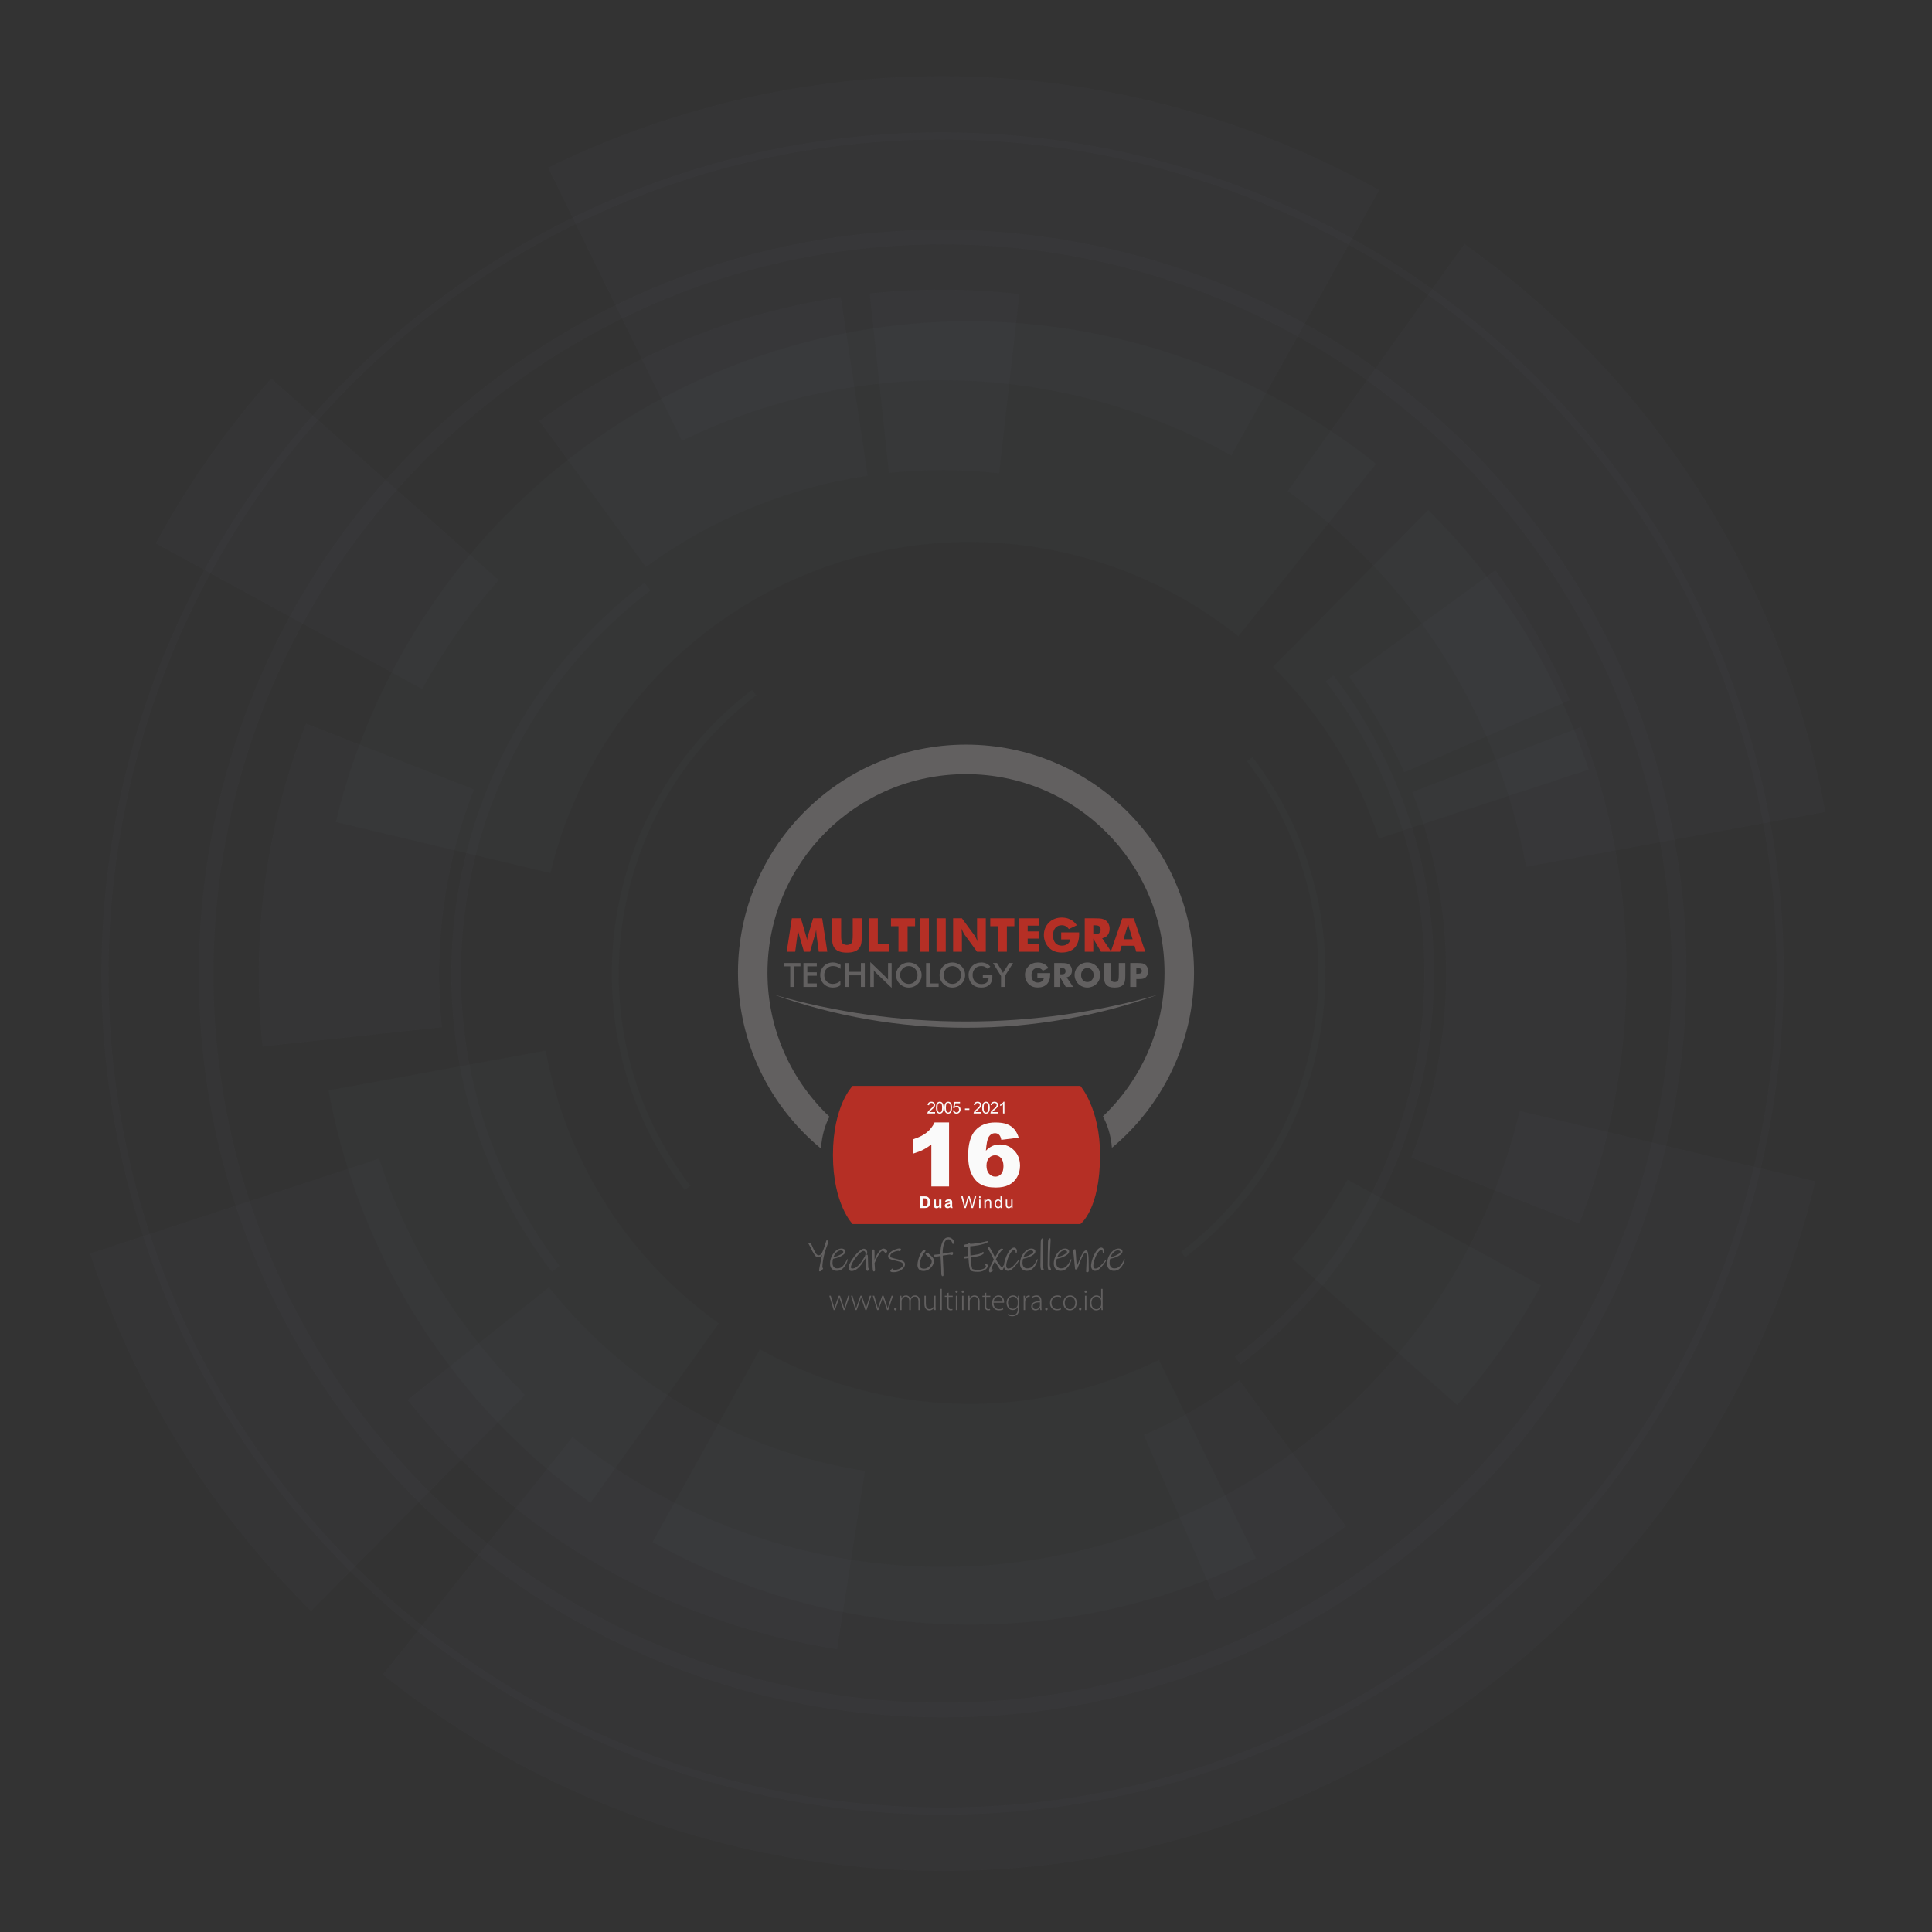 <?xml version="1.0" encoding="UTF-8" standalone="no"?><!DOCTYPE svg PUBLIC "-//W3C//DTD SVG 1.1//EN" "http://www.w3.org/Graphics/SVG/1.1/DTD/svg11.dtd"><svg width="100%" height="100%" viewBox="0 0 1500 1500" version="1.1" xmlns="http://www.w3.org/2000/svg" xmlns:xlink="http://www.w3.org/1999/xlink" xml:space="preserve" xmlns:serif="http://www.serif.com/" style="fill-rule:evenodd;clip-rule:evenodd;stroke-linejoin:round;stroke-miterlimit:2;"><rect x="0" y="0" width="1500" height="1500" fill="#333333" stroke="none"/><rect id="Artboard1" x="0" y="0" width="1500" height="1500" style="fill:none;"/><g><path d="M754.681,1261.42c56.432,-0.154 113.743,-9.835 169.795,-30.057c17.479,-6.311 34.388,-13.515 50.739,-21.494l-75.411,-154.052c-10.813,5.277 -21.974,10.014 -33.549,14.196c-94.706,34.18 -194.74,22.958 -276.311,-22.447l-83.367,149.624c74.283,41.347 158.691,63.992 245.297,64.23l2.807,0Zm-196.493,-233.955c-53.37,-38.097 -96.113,-92.209 -120.081,-158.563c-6.348,-17.617 -11.104,-35.412 -14.394,-53.263l-168.681,30.889c4.934,27.009 12.111,53.958 21.739,80.601c36.173,100.246 100.916,182.079 181.749,239.695l99.668,-139.359Zm638.303,-29.48l-150.279,-82.148c-11.974,21.934 -26.418,42.568 -43.112,61.45l128.248,113.659c25.24,-28.539 47.046,-59.765 65.143,-92.961Zm-557.252,-557.215c113.394,-40.923 234.408,-16.764 322.25,53.236l106.929,-133.89c-88.534,-70.457 -199.36,-110.259 -314.073,-110.746l-4.209,0c-56.207,0.235 -113.297,9.919 -169.121,30.067c-166.251,59.97 -281.914,198.557 -320.34,358.809l166.684,39.672c25.314,-105.919 101.769,-197.42 211.88,-237.148Zm594.248,156.771c-1.528,-4.632 -3.092,-9.238 -4.757,-13.873c-26.388,-73.086 -67.962,-136.412 -119.879,-187.681l-120.638,121.756c34.256,33.91 61.712,75.787 79.157,124.132c1.085,3.068 2.149,6.113 3.149,9.168l162.968,-53.502Z" style="fill:#55575a;fill-opacity:0.07;fill-rule:nonzero;"/><path d="M1029.12,757.406l0,-3.736c-0.389,-58.01 -18.875,-116.355 -56.697,-165.925l-4.34,3.316c90.866,119.128 67.882,289.984 -51.239,380.864l3.313,4.337c70.893,-54.079 108.413,-135.915 108.963,-218.856Zm-493.116,163.297c-90.876,-119.131 -67.912,-289.984 51.212,-380.857l-3.307,-4.334c-121.517,92.693 -144.955,266.98 -52.249,388.507l4.344,-3.316Z" style="fill:#55575a;fill-opacity:0.07;fill-rule:nonzero;"/><path d="M1082.28,1215.19c253.253,-193.2 302.122,-556.467 108.912,-809.72c-113.119,-148.279 -284.569,-226.496 -458.061,-227.094l-3.917,0c-121.565,0.399 -243.891,38.919 -347.765,118.164c-148.373,113.186 -226.59,284.704 -227.091,458.303l0,3.38c0.356,121.635 38.873,244.113 118.165,348.061c113.548,148.832 285.848,227.076 460.004,227.09c122.209,0.007 245.311,-38.51 349.753,-118.184Zm99.674,-802.684c189.625,248.557 141.847,603.828 -106.724,793.452c-248.581,189.638 -603.831,141.884 -793.473,-106.714c-189.631,-248.58 -141.84,-603.814 106.748,-793.466c102.524,-78.214 223.23,-116.039 342.948,-116.046l0.03,0c170.528,-0.006 339.054,76.721 450.471,222.774Z" style="fill:#55575a;fill-opacity:0.09;fill-rule:nonzero;"/><path d="M734.714,1408.89c137.493,-0.443 275.872,-44.015 393.372,-133.649c286.405,-218.494 341.669,-629.253 123.165,-915.676c-127.731,-167.439 -321.192,-255.871 -517.084,-256.798l-6.217,0c-137.163,0.645 -275.167,44.217 -392.371,133.633c-167.939,128.113 -256.405,322.33 -256.821,518.809l-0,2.803c0.298,137.711 43.86,276.406 133.632,394.08c127.933,167.704 321.777,256.153 517.987,256.798l4.337,-0Zm512.106,-1045.96c216.658,283.989 161.881,691.278 -122.078,907.908c-283.995,216.65 -691.294,161.873 -907.954,-122.112c-216.634,-283.972 -161.834,-691.254 122.155,-907.907c117.076,-89.312 255.137,-132.495 392.133,-132.498l0.02,-0c195.284,-0.007 388.41,87.721 515.724,254.609Z" style="fill:#55575a;fill-opacity:0.09;fill-rule:nonzero;"/><path d="M671.519,1142.07c-93.542,-14.612 -181.941,-63.045 -245.288,-142.585l-109.715,87.476c85.948,107.909 206.167,173.612 333.398,193.464l21.605,-138.355Zm373.458,42.873l-82.713,-113.343c-23.581,17.19 -48.439,31.416 -74.142,42.628l56.052,128.594c34.972,-15.247 68.792,-34.512 100.803,-57.879Zm182.397,-620.478l-130.829,50.521c35.633,92.168 34.454,193.746 -0.816,283.794l130.44,51.232c47.828,-122.371 49.48,-260.417 1.205,-385.547Zm-884.225,233.082c-6.636,-62.544 1.897,-126.002 24.841,-184.592l-130.44,-51.215c-24.146,61.789 -36.533,127.576 -36.67,193.666l-0,2.313c0.036,18.267 1.017,36.552 2.937,54.786l139.332,-14.958Zm875.635,-253.995c-15.267,-34.965 -34.485,-68.771 -57.855,-100.776l-113.34,82.693c17.197,23.551 31.363,48.446 42.628,74.156l128.567,-56.073Zm-545.107,-174.23l-20.853,-138.607c-82.226,12.256 -162.659,43.948 -234.086,96.096l82.72,113.364c52.595,-38.446 111.769,-61.816 172.219,-70.853Zm117.748,-141.007c-38.486,-4.347 -77.486,-4.549 -116.19,-0.467l14.937,139.322c28.517,-3.021 57.198,-2.86 85.543,0.323l15.71,-139.178Z" style="fill:#55575a;fill-opacity:0.09;fill-rule:nonzero;"/><path d="M733.607,1452.63c77.999,-0.118 157.231,-13.438 234.713,-41.4c228.906,-82.575 388.165,-273.391 441.082,-494.043l-229.514,-54.619c-34.85,145.825 -140.128,271.823 -291.743,326.523c-156.116,56.348 -322.753,23.082 -443.693,-73.303l-147.231,184.357c122.383,97.389 275.694,152.237 434.308,152.485l2.078,-0Zm-325.953,-369.521c-47.167,-46.697 -84.968,-104.351 -109.007,-170.917c-1.48,-4.229 -2.95,-8.422 -4.323,-12.628l-224.388,73.669c2.105,6.375 4.263,12.719 6.556,19.097c36.321,100.628 93.572,187.832 165.049,258.426l166.113,-167.647Zm1009.51,-452.717c-6.795,-37.183 -16.681,-74.283 -29.94,-110.967c-49.802,-138.036 -138.936,-250.705 -250.242,-330.034l-137.235,191.88c73.495,52.447 132.34,126.959 165.341,218.326c8.745,24.253 15.287,48.761 19.819,73.343l232.257,-42.548Zm-1030.01,-180.034l-176.59,-156.492c-34.743,39.298 -64.767,82.279 -89.691,127.993l206.925,113.118c16.476,-30.211 36.368,-58.617 59.356,-84.619Zm683.664,-302.78c-101.964,-56.761 -217.809,-87.926 -336.674,-88.439l-5.942,-0c-77.375,0.329 -155.952,13.662 -232.793,41.386c-24.059,8.688 -47.339,18.607 -69.856,29.597l103.834,212.112c14.884,-7.274 30.251,-13.796 46.19,-19.546c130.406,-47.063 268.134,-31.605 380.45,30.899l114.791,-206.009Z" style="fill:#55575a;fill-opacity:0.09;fill-rule:nonzero;"/><path d="M1113.38,756.067l0,-1.316c-0.144,-80.494 -25.596,-161.578 -78.073,-230.37l-5.979,4.562c125.13,164.025 93.509,399.276 -70.507,524.402l4.545,5.968c98.148,-74.871 149.826,-188.406 150.014,-303.246Zm-678.984,226.757c-125.116,-164.028 -93.465,-399.282 70.557,-524.408l-4.569,-5.979c-97.872,74.663 -149.55,187.775 -150.03,302.29l-0,3.199c0.329,80.205 25.784,160.92 78.073,229.457l5.969,-4.559Z" style="fill:#55575a;fill-opacity:0.09;fill-rule:nonzero;"/></g><g id="Layer-1" serif:id="Layer 1"><path d="M637.429,891.757c-39.36,-32.482 -64.464,-81.632 -64.464,-136.598c-0,-97.708 79.327,-177.035 177.035,-177.035c97.708,-0 177.035,79.327 177.035,177.035c0,54.63 -24.799,103.515 -63.743,136c-0.808,-10.358 -3.791,-18.474 -7.002,-24.422c29.468,-28.081 47.841,-67.701 47.841,-111.578c0,-85.067 -69.064,-154.131 -154.131,-154.131c-85.067,-0 -154.132,69.064 -154.132,154.131c0,44.014 18.488,83.742 48.116,111.839c-3.099,5.91 -5.885,14.05 -6.555,24.759" style="fill:#626060;"/><path d="M838.777,843.061c0.024,0.027 15.298,17.38 15.298,53.653c0,42.675 -15.298,53.652 -15.298,53.652l-176.774,-0c0,-0 -15.297,-15.227 -15.297,-53.652c-0,-38.397 15.273,-53.628 15.297,-53.653l176.774,0Z" style="fill:#b52f25;"/><path d="M898.948,772.329c-46.615,16.59 -96.742,25.603 -148.943,25.603c-52.211,-0 -102.329,-9.013 -148.953,-25.603c47.035,13.495 97.059,20.769 148.953,20.769c51.884,0 101.914,-7.274 148.943,-20.769" style="fill:#626060;fill-rule:nonzero;"/><path d="M642.328,738.929l-6.614,0l-1.525,-11.223c-0.129,-1.004 -0.224,-1.884 -0.282,-2.641c-0.084,-0.744 -0.166,-1.803 -0.249,-3.174c-0.213,1.23 -0.544,2.601 -0.993,4.113c-0.095,0.296 -0.166,0.55 -0.213,0.763l-3.529,12.162l-4.715,0l-3.528,-12.162c-0.036,-0.201 -0.107,-0.455 -0.213,-0.763c-0.496,-1.595 -0.821,-2.966 -0.976,-4.113c-0.093,1.3 -0.182,2.269 -0.265,2.908c-0.036,0.331 -0.089,0.816 -0.16,1.454c-0.071,0.638 -0.124,1.123 -0.159,1.453l-1.526,11.223l-6.578,0l4.008,-25.956l7.003,-0l3.918,13.387c0.071,0.248 0.118,0.407 0.142,0.478c0.342,1.111 0.573,2.128 0.691,3.05c0.025,-0.32 0.114,-0.84 0.266,-1.56c0.048,-0.178 0.225,-0.845 0.532,-2.004l3.954,-13.351l7.021,-0l3.99,25.956Z" style="fill:#b52f25;fill-rule:nonzero;"/><path d="M645.98,712.973l7.092,-0l-0,12.624c-0,1.926 0.047,3.262 0.141,4.007c0.118,0.886 0.278,1.56 0.479,2.02c0.248,0.674 0.715,1.171 1.401,1.49c0.685,0.366 1.513,0.55 2.482,0.55c0.957,-0 1.779,-0.184 2.464,-0.55c0.627,-0.307 1.099,-0.804 1.418,-1.49c0.189,-0.472 0.344,-1.145 0.462,-2.02c0.106,-0.709 0.159,-2.045 0.159,-4.007l-0,-12.624l7.039,-0l-0,13.723c-0,2.814 -0.171,4.905 -0.514,6.277c-0.319,1.359 -0.898,2.523 -1.738,3.492c-0.921,1.076 -2.144,1.862 -3.67,2.358c-1.512,0.532 -3.386,0.798 -5.62,0.798c-2.281,-0 -4.16,-0.266 -5.638,-0.798c-1.502,-0.496 -2.725,-1.282 -3.67,-2.358c-0.816,-0.946 -1.395,-2.11 -1.738,-3.492c-0.365,-1.395 -0.549,-3.488 -0.549,-6.277l0,-13.723Z" style="fill:#b52f25;fill-rule:nonzero;"/><path d="M674.472,738.929l-0,-25.956l7.073,-0l0,19.893l8.795,0l0,6.063l-15.868,0l-0,0Z" style="fill:#b52f25;fill-rule:nonzero;"/><path d="M697.574,738.929l-0,-19.821l-5.816,0l-0,-6.135l18.705,-0l-0,6.135l-5.815,0l-0,19.821l-7.074,0Z" style="fill:#b52f25;fill-rule:nonzero;"/><rect x="714.08" y="712.973" width="7.145" height="25.956" style="fill:#b52f25;"/><rect x="727.128" y="712.973" width="7.145" height="25.956" style="fill:#b52f25;"/><path d="M739.999,738.929l0,-25.956l6.827,-0l9.804,13.351c0.248,0.366 0.561,0.916 0.94,1.648c0.485,0.946 0.957,1.921 1.419,2.925c-0.178,-1.359 -0.279,-2.31 -0.303,-2.854c-0.071,-0.851 -0.105,-1.601 -0.105,-2.251l-0,-12.819l6.79,-0l-0,25.956l-6.79,0l-9.805,-13.403c-0.142,-0.189 -0.455,-0.745 -0.94,-1.667c-0.425,-0.756 -0.898,-1.713 -1.418,-2.872c0.118,0.922 0.23,1.879 0.337,2.872c0.047,1.112 0.071,1.862 0.071,2.252l0,12.818l-6.827,0Z" style="fill:#b52f25;fill-rule:nonzero;"/><path d="M774.663,738.929l-0,-19.821l-5.815,0l-0,-6.135l18.704,-0l-0,6.135l-5.815,0l-0,19.821l-7.074,0Z" style="fill:#b52f25;fill-rule:nonzero;"/><path d="M790.991,738.929l-0,-25.956l15.903,-0l-0,5.691l-9.006,0l-0,4.504l8.492,-0l0,5.568l-8.492,-0l-0,4.378l9.006,0l-0,5.815l-15.903,0l-0,0Z" style="fill:#b52f25;fill-rule:nonzero;"/><path d="M823.898,729.373l0,-5.443l13.9,0c-0,0.249 0.012,0.443 0.037,0.585l0,0.94c0,4.48 -1.17,7.943 -3.51,10.39c-2.365,2.47 -5.692,3.705 -9.982,3.705c-2.045,-0 -3.913,-0.314 -5.602,-0.94c-1.631,-0.626 -3.098,-1.595 -4.397,-2.907c-1.241,-1.265 -2.193,-2.73 -2.855,-4.398c-0.355,-0.886 -0.614,-1.772 -0.78,-2.658c-0.166,-0.9 -0.248,-1.791 -0.248,-2.678c-0,-1.915 0.331,-3.693 0.993,-5.336c0.661,-1.596 1.649,-3.061 2.961,-4.398c1.253,-1.252 2.743,-2.209 4.467,-2.872c1.703,-0.649 3.523,-0.975 5.462,-0.975c2.529,0 4.775,0.509 6.736,1.525c0.627,0.307 1.241,0.691 1.845,1.152c0.614,0.45 1.175,0.952 1.683,1.507c0.521,0.556 0.993,1.159 1.419,1.809l-6.134,2.943c-0.735,-1.005 -1.556,-1.755 -2.467,-2.252c-0.934,-0.484 -1.961,-0.727 -3.085,-0.727c-2.127,0 -3.788,0.703 -4.982,2.11c-1.206,1.395 -1.808,3.327 -1.808,5.798c-0,2.483 0.602,4.433 1.808,5.851c1.194,1.406 2.855,2.11 4.982,2.11c1.809,-0 3.304,-0.449 4.486,-1.348c1.229,-0.887 1.932,-2.05 2.109,-3.493l-7.038,-0Z" style="fill:#b52f25;fill-rule:nonzero;"/><path d="M842.196,738.929l-0,-25.956l7.393,-0c1.43,-0 2.636,0.03 3.616,0.089c0.993,0.059 1.809,0.16 2.448,0.301c1.099,0.26 2.08,0.709 2.943,1.348c0.946,0.709 1.661,1.619 2.145,2.729c0.508,1.064 0.762,2.271 0.762,3.618c0,1.997 -0.496,3.634 -1.489,4.911c-0.969,1.277 -2.405,2.11 -4.308,2.5l7.074,10.46l-7.996,0l-5.957,-10.159l-0,10.159l-6.631,0l-0,0Zm6.631,-13.687l1.312,0c1.548,0 2.665,-0.254 3.351,-0.762c0.697,-0.568 1.045,-1.389 1.045,-2.464c0,-1.3 -0.325,-2.223 -0.975,-2.767c-0.662,-0.555 -1.767,-0.832 -3.314,-0.832l-1.419,-0l-0,6.825Z" style="fill:#b52f25;fill-rule:nonzero;"/><path d="M872.318,729.232l7.039,-0l-2.642,-8.564c-0.059,-0.153 -0.171,-0.579 -0.337,-1.276c-0.201,-0.816 -0.384,-1.555 -0.55,-2.216c-0.164,0.602 -0.307,1.211 -0.425,1.825c-0.189,0.591 -0.349,1.147 -0.479,1.667l-2.606,8.564Zm-9.911,9.697l8.954,-25.956l8.865,-0l8.971,25.956l-7.039,0l-1.312,-4.644l-10.052,0l-1.348,4.644l-7.039,0Z" style="fill:#b52f25;fill-rule:nonzero;"/><path d="M616.569,750.249l-0,15.986l-3.015,0l-0,-15.986l-4.927,-0l-0,-2.56l12.844,0l-0,2.56l-4.902,-0Z" style="fill:#626060;fill-rule:nonzero;"/><path d="M623.802,766.235l-0,-18.546l10.35,0l-0,2.56l-7.335,-0l-0,4.649l7.335,-0l-0,2.647l-7.335,0l-0,5.992l7.335,0l-0,2.698l-10.35,0Z" style="fill:#626060;fill-rule:nonzero;"/><path d="M652.519,752.2c-0.854,-0.726 -1.757,-1.272 -2.71,-1.635c-0.947,-0.362 -1.943,-0.544 -2.991,-0.544c-2.026,-0 -3.677,0.65 -4.952,1.951c-1.268,1.3 -1.9,2.985 -1.9,5.054c-0,2.001 0.616,3.653 1.849,4.953c1.241,1.3 2.804,1.95 4.686,1.95c1.098,0 2.142,-0.193 3.13,-0.583c0.996,-0.388 1.951,-0.975 2.862,-1.76l0,3.407c-0.81,0.583 -1.692,1.019 -2.647,1.306c-0.954,0.286 -1.989,0.43 -3.104,0.43c-1.418,0 -2.732,-0.233 -3.939,-0.697c-1.199,-0.464 -2.255,-1.148 -3.167,-2.052c-0.904,-0.886 -1.6,-1.93 -2.09,-3.128c-0.482,-1.209 -0.722,-2.492 -0.722,-3.851c0,-1.36 0.24,-2.635 0.722,-3.826c0.49,-1.199 1.195,-2.25 2.115,-3.154c0.921,-0.912 1.976,-1.601 3.167,-2.065c1.191,-0.473 2.478,-0.709 3.863,-0.709c1.09,-0 2.129,0.16 3.118,0.481c0.987,0.312 1.945,0.79 2.874,1.432l-0.164,3.04Z" style="fill:#626060;fill-rule:nonzero;"/><path d="M656.281,766.235l-0,-18.546l3.015,0l-0,6.841l9.12,0l0,-6.841l3.015,0l0,18.546l-3.015,0l0,-9.007l-9.12,-0l-0,9.007l-3.015,0Z" style="fill:#626060;fill-rule:nonzero;"/><path d="M675.687,766.235l0,-19.28l11.781,11.337c0.321,0.321 0.646,0.663 0.975,1.027c0.33,0.363 0.676,0.773 1.039,1.228l-0,-12.858l2.787,0l-0,19.268l-12.022,-11.54c-0.321,-0.312 -0.633,-0.642 -0.937,-0.988c-0.296,-0.346 -0.579,-0.709 -0.849,-1.089l-0,12.895l-2.774,0Z" style="fill:#626060;fill-rule:nonzero;"/><path d="M712.385,757.001c-0,-0.938 -0.173,-1.829 -0.52,-2.673c-0.337,-0.845 -0.828,-1.596 -1.47,-2.255c-0.624,-0.651 -1.351,-1.148 -2.178,-1.495c-0.819,-0.354 -1.685,-0.532 -2.596,-0.532c-0.913,-0 -1.783,0.173 -2.61,0.519c-0.82,0.346 -1.55,0.849 -2.192,1.508c-0.642,0.65 -1.131,1.397 -1.469,2.242c-0.338,0.844 -0.507,1.74 -0.507,2.686c-0,0.936 0.169,1.824 0.507,2.659c0.337,0.837 0.827,1.585 1.469,2.242c0.642,0.659 1.372,1.162 2.192,1.508c0.819,0.346 1.689,0.519 2.61,0.519c0.903,0 1.76,-0.173 2.57,-0.519c0.82,-0.346 1.555,-0.849 2.204,-1.508c0.642,-0.657 1.132,-1.405 1.47,-2.242c0.347,-0.844 0.52,-1.731 0.52,-2.659m3.141,-0c0,1.317 -0.25,2.563 -0.747,3.736c-0.491,1.175 -1.209,2.221 -2.154,3.142c-0.954,0.92 -2.03,1.625 -3.23,2.115c-1.2,0.49 -2.458,0.735 -3.774,0.735c-1.336,0 -2.61,-0.245 -3.827,-0.735c-1.207,-0.498 -2.276,-1.203 -3.204,-2.115c-0.946,-0.921 -1.664,-1.963 -2.154,-3.129c-0.49,-1.166 -0.735,-2.416 -0.735,-3.749c0,-1.326 0.245,-2.577 0.735,-3.75c0.49,-1.174 1.208,-2.225 2.154,-3.155c0.945,-0.92 2.019,-1.62 3.217,-2.101c1.199,-0.482 2.47,-0.723 3.814,-0.723c1.333,0 2.596,0.241 3.787,0.723c1.199,0.481 2.271,1.181 3.217,2.101c0.945,0.938 1.663,1.998 2.154,3.18c0.497,1.174 0.747,2.416 0.747,3.725" style="fill:#626060;fill-rule:nonzero;"/><path d="M719.009,766.235l0,-18.546l3.016,0l-0,15.848l6.738,0l0,2.698l-9.754,0Z" style="fill:#626060;fill-rule:nonzero;"/><path d="M746.18,757.001c0,-0.938 -0.172,-1.829 -0.518,-2.673c-0.338,-0.845 -0.828,-1.596 -1.47,-2.255c-0.625,-0.651 -1.352,-1.148 -2.179,-1.495c-0.819,-0.354 -1.684,-0.532 -2.597,-0.532c-0.912,-0 -1.782,0.173 -2.609,0.519c-0.82,0.346 -1.55,0.849 -2.192,1.508c-0.641,0.65 -1.131,1.397 -1.469,2.242c-0.338,0.844 -0.506,1.74 -0.506,2.686c0,0.936 0.168,1.824 0.506,2.659c0.338,0.837 0.828,1.585 1.469,2.242c0.642,0.659 1.372,1.162 2.192,1.508c0.819,0.346 1.688,0.519 2.609,0.519c0.904,0 1.761,-0.173 2.572,-0.519c0.82,-0.346 1.554,-0.849 2.204,-1.508c0.642,-0.657 1.132,-1.405 1.47,-2.242c0.346,-0.844 0.518,-1.731 0.518,-2.659m3.143,-0c-0,1.317 -0.25,2.563 -0.748,3.736c-0.49,1.175 -1.207,2.221 -2.153,3.142c-0.955,0.92 -2.032,1.625 -3.231,2.115c-1.2,0.49 -2.457,0.735 -3.775,0.735c-1.334,0 -2.609,-0.245 -3.825,-0.735c-1.208,-0.498 -2.276,-1.203 -3.206,-2.115c-0.945,-0.921 -1.662,-1.963 -2.153,-3.129c-0.489,-1.166 -0.734,-2.416 -0.734,-3.749c-0,-1.326 0.245,-2.577 0.734,-3.75c0.491,-1.174 1.208,-2.225 2.153,-3.155c0.948,-0.92 2.019,-1.62 3.219,-2.101c1.198,-0.482 2.47,-0.723 3.812,-0.723c1.335,0 2.597,0.241 3.788,0.723c1.199,0.481 2.272,1.181 3.218,2.101c0.946,0.938 1.663,1.998 2.153,3.18c0.498,1.174 0.748,2.416 0.748,3.725" style="fill:#626060;fill-rule:nonzero;"/><path d="M763.078,756.735l7.348,-0c-0,0.126 0.003,0.303 0.01,0.531c0.025,0.6 0.037,1.005 0.037,1.217c0,2.609 -0.748,4.636 -2.242,6.08c-1.494,1.444 -3.601,2.166 -6.321,2.166c-1.52,0 -2.875,-0.223 -4.065,-0.672c-1.192,-0.447 -2.234,-1.123 -3.13,-2.027c-0.879,-0.894 -1.554,-1.945 -2.027,-3.153c-0.464,-1.208 -0.696,-2.5 -0.696,-3.876c0,-1.402 0.236,-2.695 0.709,-3.877c0.481,-1.182 1.191,-2.225 2.128,-3.129c0.903,-0.886 1.964,-1.562 3.18,-2.026c1.216,-0.465 2.516,-0.697 3.901,-0.697c1.461,-0 2.766,0.266 3.915,0.798c1.157,0.532 2.187,1.347 3.09,2.445l-2.204,1.66c-0.625,-0.727 -1.33,-1.267 -2.116,-1.622c-0.785,-0.355 -1.663,-0.533 -2.634,-0.533c-2.01,0 -3.652,0.647 -4.928,1.938c-1.267,1.284 -1.899,2.957 -1.899,5.017c-0,2.095 0.632,3.796 1.899,5.105c1.276,1.301 2.926,1.95 4.953,1.95c1.723,0 3.078,-0.4 4.066,-1.202c0.989,-0.803 1.483,-1.897 1.483,-3.281l-0,-0.267l-4.459,0l0.002,-2.545Z" style="fill:#626060;fill-rule:nonzero;"/><path d="M777.192,766.235l-0,-8.487l-6.246,-10.059l3.167,0l3.889,6.296c0.093,0.161 0.207,0.372 0.342,0.634c0.144,0.262 0.287,0.545 0.43,0.849c0.118,-0.296 0.242,-0.575 0.368,-0.837c0.135,-0.261 0.274,-0.502 0.417,-0.721l3.992,-6.221l3.014,0l-6.384,10.059l-0,8.487l-2.989,0l-0,0Z" style="fill:#626060;fill-rule:nonzero;"/><path d="M805.401,759.407l-0,-3.889l9.93,0c0,0.178 0.01,0.317 0.028,0.419l-0,0.671c-0,3.2 -0.836,5.674 -2.508,7.422c-1.689,1.765 -4.066,2.648 -7.132,2.648c-1.461,-0 -2.795,-0.224 -4.003,-0.671c-1.166,-0.448 -2.213,-1.14 -3.142,-2.078c-0.886,-0.904 -1.566,-1.951 -2.039,-3.141c-0.253,-0.634 -0.439,-1.267 -0.558,-1.9c-0.118,-0.642 -0.177,-1.28 -0.177,-1.913c0,-1.369 0.237,-2.64 0.71,-3.813c0.472,-1.14 1.178,-2.187 2.115,-3.142c0.895,-0.895 1.959,-1.578 3.193,-2.052c1.215,-0.464 2.516,-0.696 3.901,-0.696c1.807,-0 3.412,0.363 4.814,1.089c0.447,0.219 0.887,0.493 1.316,0.824c0.439,0.321 0.841,0.679 1.205,1.076c0.371,0.397 0.708,0.828 1.013,1.292l-4.383,2.103c-0.524,-0.718 -1.111,-1.254 -1.761,-1.609c-0.668,-0.346 -1.402,-0.519 -2.204,-0.519c-1.52,0 -2.706,0.503 -3.56,1.508c-0.862,0.996 -1.291,2.377 -1.291,4.141c-0,1.774 0.429,3.167 1.291,4.181c0.854,1.005 2.04,1.507 3.56,1.507c1.292,0 2.36,-0.321 3.205,-0.963c0.878,-0.632 1.38,-1.465 1.508,-2.495l-5.031,0Z" style="fill:#626060;fill-rule:nonzero;"/><path d="M818.472,766.235l0,-18.546l5.283,0c1.022,0 1.882,0.022 2.583,0.065c0.711,0.041 1.293,0.113 1.749,0.215c0.786,0.185 1.486,0.506 2.102,0.963c0.677,0.506 1.187,1.157 1.533,1.95c0.364,0.76 0.546,1.622 0.546,2.584c-0,1.427 -0.356,2.597 -1.065,3.509c-0.693,0.912 -1.718,1.508 -3.078,1.786l5.054,7.474l-5.713,0l-4.256,-7.259l-0,7.259l-4.738,0Zm4.738,-9.779l0.938,-0c1.106,-0 1.903,-0.182 2.393,-0.545c0.498,-0.406 0.748,-0.993 0.748,-1.761c0,-0.928 -0.233,-1.588 -0.697,-1.976c-0.473,-0.397 -1.263,-0.595 -2.369,-0.595l-1.013,-0l-0,4.877Z" style="fill:#626060;fill-rule:nonzero;"/><path d="M854.131,757.001c-0,1.343 -0.241,2.597 -0.722,3.762c-0.482,1.139 -1.2,2.179 -2.154,3.116c-0.945,0.912 -2.027,1.612 -3.243,2.103c-1.275,0.497 -2.538,0.747 -3.787,0.747c-1.267,0 -2.529,-0.25 -3.788,-0.747c-1.241,-0.498 -2.313,-1.199 -3.217,-2.103c-0.913,-0.869 -1.63,-1.917 -2.154,-3.142c-0.507,-1.198 -0.759,-2.445 -0.759,-3.736c-0,-1.293 0.252,-2.538 0.759,-3.737c0.524,-1.225 1.241,-2.272 2.154,-3.142c0.929,-0.929 2.001,-1.638 3.217,-2.127c1.183,-0.482 2.445,-0.723 3.788,-0.723c1.343,0 2.614,0.245 3.813,0.735c1.199,0.481 2.267,1.186 3.205,2.115c0.946,0.93 1.667,1.976 2.166,3.142c0.481,1.165 0.722,2.411 0.722,3.737m-9.906,5.446c1.394,0 2.559,-0.518 3.496,-1.558c0.464,-0.515 0.807,-1.093 1.026,-1.735c0.22,-0.642 0.329,-1.36 0.329,-2.153c0,-1.546 -0.46,-2.842 -1.381,-3.889c-0.938,-1.039 -2.094,-1.559 -3.471,-1.559c-1.41,0 -2.571,0.52 -3.483,1.559c-0.912,1.038 -1.368,2.335 -1.368,3.889c-0,1.612 0.447,2.918 1.343,3.913c0.921,1.023 2.09,1.533 3.508,1.533l0.001,0Z" style="fill:#626060;fill-rule:nonzero;"/><path d="M857.147,747.69l5.067,-0l0,9.02c0,1.375 0.034,2.33 0.102,2.862c0.085,0.634 0.199,1.115 0.342,1.444c0.178,0.481 0.511,0.836 1.001,1.064c0.49,0.262 1.081,0.392 1.773,0.392c0.685,0 1.271,-0.13 1.762,-0.392c0.446,-0.22 0.785,-0.574 1.012,-1.064c0.135,-0.338 0.245,-0.819 0.33,-1.444c0.075,-0.507 0.113,-1.461 0.113,-2.862l-0,-9.02l5.029,-0l-0,9.805c-0,2.009 -0.123,3.504 -0.368,4.484c-0.227,0.971 -0.641,1.803 -1.241,2.495c-0.659,0.769 -1.533,1.33 -2.622,1.685c-1.081,0.38 -2.42,0.57 -4.015,0.57c-1.631,0 -2.973,-0.19 -4.028,-0.57c-1.074,-0.355 -1.948,-0.916 -2.622,-1.685c-0.583,-0.676 -0.998,-1.507 -1.242,-2.495c-0.262,-0.997 -0.393,-2.492 -0.393,-4.484l-0,-9.805Z" style="fill:#626060;fill-rule:nonzero;"/><path d="M882.241,766.235l-4.737,0l-0,-18.546l5.281,0c2.052,0 3.509,0.102 4.37,0.305c0.845,0.219 1.55,0.566 2.116,1.039c0.676,0.565 1.195,1.266 1.558,2.102c0.363,0.853 0.545,1.803 0.545,2.85c0,1.116 -0.182,2.086 -0.545,2.914c-0.321,0.836 -0.84,1.529 -1.558,2.077c-0.515,0.406 -1.136,0.697 -1.862,0.874c-0.65,0.178 -1.782,0.267 -3.395,0.267l-1.773,-0l-0,6.118Zm-0,-10.197l0.963,-0c1.199,-0 2.048,-0.173 2.546,-0.52c0.481,-0.321 0.722,-0.882 0.722,-1.684c0,-0.769 -0.237,-1.318 -0.71,-1.647c-0.464,-0.338 -1.301,-0.506 -2.508,-0.506l-1.013,-0l-0,4.357Z" style="fill:#626060;fill-rule:nonzero;"/><path d="M643.08,963.892c0,0.399 -0.07,0.822 -0.211,1.269c-0.142,0.446 -0.376,1.104 -0.705,1.973c-0.258,0.611 -0.588,1.492 -0.987,2.643c-1.033,3.031 -1.82,6.379 -2.361,10.044c-0.07,0.611 -0.141,1.269 -0.212,1.974c-0.07,0.704 -0.105,1.303 -0.105,1.797c-0,0.282 0.087,0.552 0.264,0.81c0.176,0.259 0.264,0.423 0.264,0.494c0,0.141 -0.152,0.393 -0.457,0.758c-0.306,0.364 -0.647,0.699 -1.023,1.004c-0.375,0.305 -0.681,0.458 -0.916,0.458c-0.47,0 -0.705,-0.2 -0.705,-0.599c-0,-0.517 0.294,-2.285 0.882,-5.304c0.586,-3.019 1.079,-5.339 1.479,-6.96c-0.563,0.634 -1.069,1.128 -1.515,1.48c-0.446,0.352 -0.999,0.529 -1.656,0.529c-0.94,-0 -1.892,-0.746 -2.855,-2.238c-0.963,-1.492 -1.926,-3.284 -2.89,-5.374l-0.352,-0.705c-0.33,-0.682 -0.658,-1.269 -0.987,-1.762c-0.329,-0.494 -0.494,-0.776 -0.494,-0.846c0,-0.118 0.088,-0.206 0.265,-0.265c0.176,-0.058 0.37,-0.088 0.581,-0.088c0.776,0 1.469,0.74 2.08,2.22c0.846,2.021 1.685,3.766 2.52,5.234c0.834,1.468 1.696,2.202 2.59,2.202c0.587,0 1.103,-0.199 1.551,-0.598c0.446,-0.4 0.81,-0.87 1.092,-1.41c0.258,-0.494 0.57,-1.198 0.934,-2.115c0.364,-0.916 0.64,-1.668 0.828,-2.255c0.751,-2.256 1.163,-3.56 1.233,-3.912c0.118,-0.493 0.224,-0.84 0.318,-1.04c0.093,-0.199 0.247,-0.299 0.457,-0.299c0.259,-0 0.506,0.088 0.74,0.264c0.235,0.176 0.353,0.382 0.353,0.617" style="fill:#626060;fill-rule:nonzero;"/><path d="M657.882,977.531c0.164,0 0.246,0.177 0.246,0.529c-0,0.423 -0.311,1.351 -0.934,2.784c-0.622,1.433 -1.562,2.761 -2.819,3.982c-1.256,1.222 -2.801,1.833 -4.634,1.833c-1.504,-0 -2.76,-0.47 -3.771,-1.41c-1.011,-0.94 -1.515,-2.384 -1.515,-4.334c-0,-1.833 0.423,-3.648 1.268,-5.445c0.846,-1.798 1.95,-3.266 3.313,-4.405c1.363,-1.14 2.772,-1.71 4.229,-1.71c0.869,0 1.603,0.194 2.202,0.582c0.599,0.387 0.899,0.945 0.899,1.674c-0,0.822 -0.463,1.621 -1.392,2.396c-0.928,0.775 -2.132,1.457 -3.612,2.044c-1.48,0.588 -3.008,1.011 -4.582,1.269c-0.281,1.081 -0.423,2.138 -0.423,3.172c0,1.362 0.323,2.419 0.97,3.171c0.646,0.752 1.568,1.128 2.766,1.128c1.809,0 3.277,-0.646 4.406,-1.938c1.127,-1.292 2.067,-2.749 2.818,-4.37c0.047,-0.094 0.13,-0.276 0.248,-0.546c0.117,-0.271 0.222,-0.406 0.317,-0.406m-3.101,-5.533c-0,-0.376 -0.194,-0.669 -0.583,-0.881c-0.387,-0.211 -0.839,-0.317 -1.356,-0.317c-0.892,0 -1.75,0.294 -2.573,0.881c-0.822,0.588 -1.509,1.292 -2.062,2.115c-0.552,0.822 -0.91,1.55 -1.074,2.185c1.081,-0.118 2.22,-0.423 3.419,-0.917c1.197,-0.493 2.202,-1.033 3.013,-1.621c0.81,-0.587 1.216,-1.069 1.216,-1.445" style="fill:#626060;fill-rule:nonzero;"/><path d="M674.093,984.262c0.023,0.165 0.118,0.335 0.281,0.511c0.165,0.177 0.247,0.324 0.247,0.441c0,0.282 -0.118,0.605 -0.352,0.969c-0.235,0.364 -0.47,0.546 -0.705,0.546c-0.4,0 -0.705,-0.246 -0.916,-0.74c-0.212,-0.493 -0.317,-1.069 -0.317,-1.727c-0,-0.563 0.035,-2.255 0.105,-5.074l0.036,-1.339c-0,-0.541 -0.141,-0.929 -0.423,-1.164c-1.058,1.786 -2.044,3.337 -2.961,4.652c-0.916,1.316 -2.078,2.555 -3.489,3.718c-1.409,1.163 -2.889,1.745 -4.44,1.745c-0.752,-0 -1.334,-0.235 -1.744,-0.705c-0.411,-0.47 -0.617,-1.081 -0.617,-1.833c-0,-0.939 0.423,-2.226 1.269,-3.858c0.846,-1.633 1.926,-3.29 3.241,-4.97c1.316,-1.679 2.632,-3.06 3.948,-4.14c0.869,-0.705 1.562,-1.181 2.079,-1.428c0.517,-0.246 0.975,-0.37 1.375,-0.37c0.376,0 0.763,0.118 1.163,0.353c0.399,0.235 0.739,0.564 1.022,0.986c0.281,0.423 0.423,0.905 0.423,1.445c-0,0.729 -0.2,1.422 -0.6,2.08l0.6,-0.177c0.258,0 0.411,0.318 0.457,0.952c0.024,0.376 0.054,1.139 0.088,2.291c0.036,1.151 0.065,2.102 0.088,2.854c0.025,0.775 0.048,1.527 0.071,2.256c0.024,0.728 0.047,1.303 0.071,1.726m-12.441,0.635c1.269,-0 2.491,-0.47 3.666,-1.41c1.174,-0.94 2.226,-2.062 3.153,-3.366c0.929,-1.303 1.957,-2.907 3.085,-4.81c0.281,-0.705 0.423,-1.468 0.423,-2.291c-0,-0.493 -0.147,-0.922 -0.441,-1.286c-0.294,-0.364 -0.688,-0.546 -1.181,-0.546c-0.587,-0 -1.339,0.399 -2.255,1.198c-1.058,0.893 -2.173,2.085 -3.349,3.577c-1.174,1.492 -2.149,2.966 -2.924,4.423c-0.776,1.457 -1.163,2.608 -1.163,3.453c-0,0.705 0.328,1.058 0.986,1.058" style="fill:#626060;fill-rule:nonzero;"/><path d="M688.824,971.681c0,0.211 -0.147,0.452 -0.441,0.722c-0.294,0.27 -0.546,0.405 -0.758,0.405c-0.163,0 -0.323,-0.07 -0.475,-0.211c-0.153,-0.141 -0.323,-0.341 -0.511,-0.599c-0.165,-0.235 -0.382,-0.435 -0.652,-0.599c-0.271,-0.165 -0.547,-0.247 -0.828,-0.247c-0.682,0 -1.598,0.899 -2.749,2.696c-1.152,1.797 -2.28,4.059 -3.384,6.784c0.025,0.541 0.065,1.222 0.124,2.044c0.059,0.823 0.1,1.433 0.123,1.833l0.106,1.41c0,0.328 -0.07,0.616 -0.211,0.863c-0.142,0.246 -0.4,0.37 -0.775,0.37c-0.4,-0 -0.658,-0.535 -0.776,-1.604c-0.117,-1.069 -0.188,-2.625 -0.212,-4.669c-0.023,-0.517 -0.041,-1.257 -0.052,-2.22c-0.012,-0.964 -0.041,-2.115 -0.089,-3.454c-0.07,-2.021 -0.106,-3.466 -0.106,-4.335c0,-0.54 0.33,-0.81 0.988,-0.81c0.399,-0 0.64,0.17 0.722,0.511c0.082,0.34 0.124,0.992 0.124,1.956l-0,5.603c0.704,-1.809 1.468,-3.371 2.29,-4.687c0.822,-1.316 1.627,-2.32 2.414,-3.013c0.787,-0.693 1.486,-1.04 2.097,-1.04c0.517,-0 1.011,0.118 1.48,0.352c0.47,0.235 0.846,0.535 1.128,0.899c0.282,0.364 0.423,0.711 0.423,1.04" style="fill:#626060;fill-rule:nonzero;"/><path d="M702.603,981.583c-0,1.034 -0.417,2.026 -1.25,2.978c-0.835,0.951 -1.933,1.715 -3.296,2.291c-1.363,0.575 -2.784,0.863 -4.264,0.863c-1.01,0 -1.692,-0.094 -2.045,-0.282c-0.351,-0.188 -0.527,-0.446 -0.527,-0.775c-0,-0.212 0.269,-0.582 0.81,-1.11c0.54,-0.529 0.904,-0.793 1.092,-0.793c0.282,-0 0.423,0.059 0.423,0.176c0,0.094 -0.059,0.188 -0.176,0.282c-0.118,0.094 -0.177,0.176 -0.177,0.247c0,0.094 0.147,0.188 0.441,0.282c0.294,0.094 0.652,0.141 1.075,0.141c0.987,-0 1.98,-0.182 2.978,-0.547c0.999,-0.364 1.815,-0.84 2.449,-1.427c0.635,-0.587 0.952,-1.21 0.952,-1.868c-0,-0.634 -0.2,-1.139 -0.599,-1.515c-0.4,-0.376 -0.898,-0.652 -1.498,-0.828c-0.599,-0.177 -1.603,-0.429 -3.013,-0.758c-1.55,-0.352 -2.755,-0.664 -3.613,-0.934c-0.857,-0.27 -1.544,-0.611 -2.061,-1.022c-0.517,-0.411 -0.775,-0.934 -0.775,-1.568c-0,-1.128 0.552,-2.162 1.656,-3.101c1.104,-0.94 2.373,-1.68 3.806,-2.221c1.434,-0.54 2.538,-0.81 3.313,-0.81c0.799,-0 1.198,0.235 1.198,0.705c-0,0.282 -0.094,0.593 -0.282,0.934c-0.188,0.34 -0.47,0.51 -0.846,0.51c-0.14,0 -0.293,-0.052 -0.458,-0.158c-0.164,-0.106 -0.329,-0.159 -0.493,-0.159c-0.471,0 -1.21,0.153 -2.22,0.459c-1.011,0.305 -1.927,0.763 -2.749,1.374c-0.822,0.611 -1.233,1.351 -1.233,2.22c-0,0.564 0.323,0.981 0.968,1.251c0.647,0.27 1.85,0.605 3.612,1.004c0.212,0.071 0.423,0.124 0.635,0.159c0.211,0.035 0.4,0.077 0.564,0.124c1.809,0.422 3.195,0.904 4.158,1.444c0.964,0.541 1.445,1.351 1.445,2.432" style="fill:#626060;fill-rule:nonzero;"/><path d="M725.123,979.223c-0,0.916 -0.341,1.973 -1.022,3.171c-0.681,1.199 -1.645,2.227 -2.89,3.084c-1.245,0.858 -2.667,1.286 -4.264,1.286c-1.574,0 -2.738,-0.434 -3.489,-1.304c-0.752,-0.869 -1.129,-1.95 -1.129,-3.242c0,-1.127 0.206,-2.526 0.617,-4.194c0.412,-1.668 0.993,-3.159 1.745,-4.475c0.047,-0.094 0.241,-0.441 0.582,-1.04c0.34,-0.599 0.722,-1.057 1.145,-1.374c0.423,-0.317 0.869,-0.476 1.339,-0.476c0.212,-0 0.405,0.053 0.581,0.159c0.177,0.105 0.265,0.24 0.265,0.405c0,0.047 -0.065,0.158 -0.194,0.335c-0.129,0.176 -0.229,0.311 -0.299,0.405c-0.799,0.963 -1.445,1.915 -1.939,2.855c-0.658,1.198 -1.169,2.384 -1.533,3.559c-0.364,1.175 -0.546,2.455 -0.546,3.841c-0,1.856 1.127,2.784 3.383,2.784c1.057,0 2.039,-0.305 2.943,-0.916c0.904,-0.611 1.627,-1.357 2.167,-2.238c0.541,-0.881 0.81,-1.686 0.81,-2.414c0,-0.822 -0.269,-1.539 -0.81,-2.15c-0.54,-0.61 -1.28,-1.257 -2.22,-1.938c-0.611,-0.446 -1.057,-0.811 -1.339,-1.092c-0.283,-0.282 -0.423,-0.517 -0.423,-0.705c0,-0.282 0.199,-0.511 0.599,-0.688c0.4,-0.176 0.869,-0.264 1.409,-0.264c0.306,0 0.506,0.018 0.6,0.053c0.094,0.035 0.14,0.1 0.14,0.194c0,0.047 -0.041,0.123 -0.123,0.229c-0.081,0.106 -0.123,0.194 -0.123,0.264c0,0.071 0.235,0.306 0.705,0.705c0.94,0.776 1.727,1.563 2.361,2.361c0.635,0.799 0.952,1.739 0.952,2.82" style="fill:#626060;fill-rule:nonzero;"/><path d="M740.595,964.105c-0,0.282 -0.065,0.652 -0.194,1.11c-0.129,0.458 -0.276,0.687 -0.441,0.687c-0.164,0 -0.287,-0.076 -0.37,-0.229c-0.082,-0.152 -0.159,-0.358 -0.229,-0.616c-0.258,-0.799 -0.652,-1.475 -1.18,-2.027c-0.529,-0.552 -1.099,-0.828 -1.71,-0.828c-1.644,0 -2.825,1.11 -3.542,3.331c-0.716,2.22 -1.074,4.822 -1.074,7.805c0.705,-0.047 1.497,-0.158 2.379,-0.334c0.88,-0.176 1.463,-0.288 1.744,-0.335c1.668,-0.352 2.772,-0.529 3.313,-0.529c0.47,0 0.705,0.212 0.705,0.635c-0,0.329 -0.071,0.681 -0.212,1.057c-0.141,0.376 -0.353,0.564 -0.634,0.564c-0.235,-0 -0.47,-0.047 -0.705,-0.141c-0.329,-0.141 -0.776,-0.212 -1.339,-0.212c-0.376,0 -1.151,0.118 -2.327,0.353l-2.818,0.423c-0,0.587 0.07,2.22 0.211,4.898c0.235,4.135 0.352,7.436 0.352,9.903c0,0.446 -0.047,0.758 -0.14,0.934c-0.095,0.176 -0.283,0.264 -0.565,0.264c-0.328,0 -0.575,-0.188 -0.74,-0.563c-0.164,-0.376 -0.246,-0.799 -0.246,-1.269c0,-2.702 -0.177,-6.943 -0.529,-12.722l-0.071,-1.128c-0.188,0.023 -0.792,0.129 -1.814,0.317c-1.022,0.188 -1.768,0.282 -2.238,0.282c-0.259,-0 -0.476,-0.059 -0.652,-0.176c-0.176,-0.118 -0.265,-0.294 -0.265,-0.529c0,-0.587 0.212,-0.893 0.635,-0.916c0.611,-0.024 1.351,-0.077 2.22,-0.159c0.87,-0.082 1.539,-0.17 2.009,-0.264c-0,-3.853 0.523,-6.984 1.568,-9.392c1.045,-2.408 2.602,-3.612 4.67,-3.612c0.751,-0 1.45,0.188 2.097,0.564c0.645,0.375 1.163,0.834 1.55,1.374c0.388,0.54 0.582,1.034 0.582,1.48" style="fill:#626060;fill-rule:nonzero;"/><path d="M766.919,964.033c0,0.282 -0.2,0.529 -0.6,0.74c-0.633,0.353 -1.626,0.729 -2.977,1.128c-1.351,0.4 -2.462,0.681 -3.331,0.846c-1.363,0.258 -2.731,0.464 -4.105,0.617c-1.375,0.153 -2.261,0.241 -2.661,0.264c0.023,1.363 0.059,2.767 0.106,4.211c0.047,1.445 0.082,2.438 0.106,2.978c0.916,-0.117 2.29,-0.34 4.123,-0.669l1.339,-0.212c1.48,-0.258 2.619,-0.728 3.418,-1.409c0.423,-0.329 0.728,-0.494 0.916,-0.494c0.165,0 0.3,0.088 0.406,0.265c0.105,0.176 0.159,0.358 0.159,0.546c-0,0.423 -0.476,0.887 -1.428,1.392c-0.951,0.505 -2.003,0.875 -3.154,1.11c-0.963,0.211 -2.044,0.411 -3.242,0.599c-1.198,0.188 -1.985,0.306 -2.361,0.353c0.141,4.017 0.552,7.001 1.233,8.951c0.681,0.235 1.351,0.405 2.009,0.511c0.658,0.106 1.504,0.159 2.537,0.159c1.034,-0 2.02,-0.136 2.961,-0.406c0.939,-0.27 1.698,-0.605 2.273,-1.004c0.575,-0.4 0.863,-0.775 0.863,-1.128c-0,-0.188 -0.035,-0.37 -0.106,-0.546c-0.07,-0.176 -0.164,-0.358 -0.282,-0.546c-0.046,-0.071 -0.123,-0.183 -0.229,-0.335c-0.106,-0.153 -0.158,-0.276 -0.158,-0.37c-0,-0.235 0.258,-0.353 0.775,-0.353c0.376,0 0.699,0.159 0.969,0.476c0.271,0.317 0.405,0.664 0.405,1.04c0,0.752 -0.335,1.492 -1.004,2.22c-0.67,0.728 -1.586,1.321 -2.749,1.78c-1.162,0.458 -2.449,0.687 -3.858,0.687c-1.434,-0 -2.608,-0.076 -3.525,-0.229c-0.916,-0.153 -1.609,-0.452 -2.079,-0.899c-0.564,-0.634 -0.957,-1.738 -1.181,-3.313c-0.223,-1.574 -0.416,-3.676 -0.581,-6.308c-0.446,0.118 -0.946,0.218 -1.498,0.3c-0.552,0.082 -0.969,0.123 -1.251,0.123c-0.282,0 -0.511,-0.088 -0.687,-0.264c-0.176,-0.177 -0.264,-0.394 -0.264,-0.652c-0,-0.165 0.029,-0.306 0.088,-0.423c0.058,-0.118 0.147,-0.188 0.264,-0.212c0.775,-0.094 1.339,-0.152 1.692,-0.176l1.515,-0.176c-0.094,-3.031 -0.188,-5.498 -0.282,-7.401c-0.353,0 -0.634,0.012 -0.846,0.035l-1.621,0.036c-0.211,-0 -0.376,-0.059 -0.493,-0.176c-0.118,-0.118 -0.177,-0.247 -0.177,-0.388c0,-0.564 0.376,-0.94 1.128,-1.128c0.282,-0.047 0.64,-0.1 1.075,-0.159c0.434,-0.058 0.722,-0.088 0.864,-0.088c0.446,-0.493 0.939,-0.74 1.479,-0.74c0.095,0 0.171,0.077 0.23,0.229c0.059,0.153 0.087,0.265 0.087,0.335c1.551,-0.07 3.396,-0.246 5.534,-0.528c1.409,-0.188 3.582,-0.635 6.52,-1.34l1.303,-0.281c0.235,-0 0.353,0.14 0.353,0.422" style="fill:#626060;fill-rule:nonzero;"/><path d="M779.642,982.782c0,0.306 -0.106,0.764 -0.317,1.375c-0.211,0.611 -0.459,1.157 -0.74,1.639c-0.282,0.481 -0.552,0.722 -0.811,0.722c-0.469,-0 -1.11,-0.582 -1.921,-1.745c-0.81,-1.162 -1.827,-2.742 -3.048,-4.74l-0.423,-0.704c-0.47,0.845 -0.851,1.556 -1.145,2.132c-0.294,0.575 -0.581,1.216 -0.864,1.92c-0.47,1.128 -0.705,1.798 -0.705,2.009c0,0.329 0.165,0.494 0.494,0.494c0.071,-0 0.188,-0.059 0.352,-0.177c0.165,-0.117 0.282,-0.176 0.353,-0.176c0.117,0 0.223,0.035 0.316,0.106c0.095,0.07 0.142,0.153 0.142,0.247c-0,0.141 -0.176,0.375 -0.529,0.704c-0.352,0.329 -0.746,0.623 -1.18,0.881c-0.435,0.259 -0.781,0.388 -1.04,0.388c-0.188,0 -0.353,-0.158 -0.494,-0.476c-0.14,-0.317 -0.211,-0.651 -0.211,-1.004c-0,-0.634 0.265,-1.521 0.793,-2.661c0.529,-1.139 1.322,-2.719 2.379,-4.74l0.563,-1.022c-0.469,-1.01 -1.097,-2.285 -1.884,-3.823c-0.787,-1.539 -1.486,-2.802 -2.097,-3.789c-0.353,-0.611 -0.529,-1.198 -0.529,-1.762c-0,-0.235 0.029,-0.399 0.088,-0.493c0.059,-0.094 0.147,-0.141 0.265,-0.141c0.211,-0 0.434,0.111 0.669,0.334c0.235,0.223 0.516,0.617 0.846,1.181c1.057,1.692 2.244,3.959 3.559,6.802c0.094,-0.165 0.365,-0.635 0.811,-1.41c0.728,-1.316 1.445,-2.526 2.149,-3.63c0.494,-0.705 0.875,-1.174 1.146,-1.41c0.27,-0.235 0.651,-0.352 1.145,-0.352c0.682,0 1.022,0.188 1.022,0.564c0,0.094 -0.035,0.17 -0.106,0.229c-0.07,0.059 -0.229,0.153 -0.476,0.282c-0.246,0.129 -0.499,0.323 -0.757,0.581c-0.399,0.4 -1.022,1.251 -1.868,2.555c-0.846,1.304 -1.645,2.649 -2.396,4.036c0.516,0.986 1.122,1.979 1.814,2.978c0.694,0.998 1.316,1.82 1.868,2.466c0.552,0.647 0.899,0.97 1.04,0.97c0.329,-0 0.6,-0.306 0.811,-0.917c0.047,-0.164 0.111,-0.34 0.194,-0.528c0.082,-0.188 0.181,-0.282 0.299,-0.282c0.282,-0 0.423,0.129 0.423,0.387" style="fill:#626060;fill-rule:nonzero;"/><path d="M791.06,978.764c0,0.141 -0.24,0.576 -0.722,1.304c-0.481,0.729 -0.968,1.386 -1.463,1.974c-1.221,1.48 -2.319,2.619 -3.295,3.418c-0.975,0.799 -1.99,1.199 -3.047,1.199c-0.893,-0 -1.628,-0.388 -2.203,-1.163c-0.576,-0.776 -0.864,-1.669 -0.864,-2.679c-0,-1.503 0.399,-3.407 1.199,-5.709c0.798,-2.302 1.809,-4.3 3.03,-5.991c1.222,-1.692 2.444,-2.537 3.665,-2.537c0.517,-0 0.963,0.188 1.34,0.563c0.211,0.212 0.41,0.494 0.598,0.846c0.189,0.353 0.283,0.67 0.283,0.952c-0,0.399 -0.053,0.863 -0.159,1.392c-0.106,0.528 -0.217,0.793 -0.335,0.793c-0.235,-0 -0.387,-0.129 -0.458,-0.388c-0.071,-0.258 -0.118,-0.587 -0.141,-0.987c-0.07,-0.61 -0.14,-1.016 -0.212,-1.215c-0.07,-0.2 -0.175,-0.3 -0.317,-0.3c-1.104,-0 -2.173,0.769 -3.207,2.308c-1.033,1.539 -1.879,3.325 -2.537,5.357c-0.658,2.032 -0.987,3.6 -0.987,4.705c0,1.55 0.517,2.326 1.551,2.326c0.752,-0 1.439,-0.188 2.061,-0.564c0.623,-0.376 1.275,-0.905 1.956,-1.586c1.269,-1.292 2.256,-2.408 2.961,-3.348c0.047,-0.071 0.182,-0.253 0.405,-0.546c0.223,-0.294 0.382,-0.441 0.476,-0.441c0.282,0 0.422,0.106 0.422,0.317" style="fill:#626060;fill-rule:nonzero;"/><path d="M805.367,977.531c0.165,0 0.247,0.177 0.247,0.529c0,0.423 -0.312,1.351 -0.934,2.784c-0.623,1.433 -1.563,2.761 -2.819,3.982c-1.257,1.222 -2.802,1.833 -4.635,1.833c-1.503,-0 -2.76,-0.47 -3.771,-1.41c-1.01,-0.94 -1.515,-2.384 -1.515,-4.334c0,-1.833 0.423,-3.648 1.268,-5.445c0.846,-1.798 1.95,-3.266 3.313,-4.405c1.363,-1.14 2.773,-1.71 4.23,-1.71c0.869,0 1.603,0.194 2.202,0.582c0.599,0.387 0.899,0.945 0.899,1.674c-0,0.822 -0.464,1.621 -1.393,2.396c-0.928,0.775 -2.131,1.457 -3.612,2.044c-1.48,0.588 -3.007,1.011 -4.581,1.269c-0.282,1.081 -0.423,2.138 -0.423,3.172c-0,1.362 0.323,2.419 0.969,3.171c0.646,0.752 1.569,1.128 2.766,1.128c1.809,0 3.278,-0.646 4.406,-1.938c1.128,-1.292 2.067,-2.749 2.819,-4.37c0.047,-0.094 0.129,-0.276 0.247,-0.546c0.118,-0.271 0.223,-0.406 0.317,-0.406m-3.101,-5.533c-0,-0.376 -0.194,-0.669 -0.581,-0.881c-0.389,-0.211 -0.841,-0.317 -1.357,-0.317c-0.893,0 -1.751,0.294 -2.573,0.881c-0.822,0.588 -1.51,1.292 -2.062,2.115c-0.552,0.822 -0.91,1.55 -1.075,2.185c1.081,-0.118 2.22,-0.423 3.419,-0.917c1.198,-0.493 2.203,-1.033 3.013,-1.621c0.811,-0.587 1.216,-1.069 1.216,-1.445" style="fill:#626060;fill-rule:nonzero;"/><path d="M810.407,985.565c-0,0.235 -0.153,0.423 -0.458,0.564c-0.306,0.141 -0.646,0.211 -1.022,0.211c-0.282,0 -0.546,-0.334 -0.793,-1.004c-0.246,-0.669 -0.37,-1.686 -0.37,-3.048c0.024,-2.655 0.065,-5.862 0.124,-9.621c0.058,-3.759 0.111,-6.591 0.158,-8.494c0.023,-0.681 0.147,-1.315 0.369,-1.903c0.224,-0.587 0.618,-0.881 1.182,-0.881c0.188,0 0.311,0.1 0.369,0.3c0.059,0.2 0.089,0.581 0.089,1.145c0,0.024 -0.007,0.1 -0.018,0.229c-0.012,0.13 -0.018,0.359 -0.018,0.688c-0.422,6.178 -0.634,12.205 -0.634,18.079c-0,0.751 0.17,1.55 0.511,2.396c0.341,0.846 0.511,1.292 0.511,1.339" style="fill:#626060;fill-rule:nonzero;"/><path d="M816.046,985.565c0,0.235 -0.152,0.423 -0.458,0.564c-0.305,0.141 -0.646,0.211 -1.022,0.211c-0.282,0 -0.547,-0.334 -0.793,-1.004c-0.247,-0.669 -0.37,-1.686 -0.37,-3.048c0.023,-2.655 0.064,-5.862 0.123,-9.621c0.059,-3.759 0.112,-6.591 0.159,-8.494c0.024,-0.681 0.146,-1.315 0.37,-1.903c0.223,-0.587 0.617,-0.881 1.181,-0.881c0.187,0 0.311,0.1 0.37,0.3c0.059,0.2 0.087,0.581 0.087,1.145c0.001,0.024 -0.005,0.1 -0.017,0.229c-0.011,0.13 -0.018,0.359 -0.018,0.688c-0.422,6.178 -0.634,12.205 -0.634,18.079c0.001,0.751 0.171,1.55 0.511,2.396c0.341,0.846 0.511,1.292 0.511,1.339" style="fill:#626060;fill-rule:nonzero;"/><path d="M831.588,977.531c0.165,0 0.247,0.177 0.247,0.529c0,0.423 -0.311,1.351 -0.934,2.784c-0.622,1.433 -1.562,2.761 -2.819,3.982c-1.257,1.222 -2.802,1.833 -4.634,1.833c-1.504,-0 -2.761,-0.47 -3.771,-1.41c-1.01,-0.94 -1.516,-2.384 -1.516,-4.334c0,-1.833 0.423,-3.648 1.269,-5.445c0.846,-1.798 1.95,-3.266 3.313,-4.405c1.363,-1.14 2.773,-1.71 4.229,-1.71c0.869,0 1.604,0.194 2.203,0.582c0.599,0.387 0.898,0.945 0.898,1.674c0,0.822 -0.464,1.621 -1.391,2.396c-0.929,0.775 -2.133,1.457 -3.614,2.044c-1.479,0.588 -3.006,1.011 -4.58,1.269c-0.282,1.081 -0.423,2.138 -0.423,3.172c-0,1.362 0.323,2.419 0.968,3.171c0.647,0.752 1.569,1.128 2.767,1.128c1.809,0 3.278,-0.646 4.405,-1.938c1.128,-1.292 2.068,-2.749 2.82,-4.37c0.047,-0.094 0.129,-0.276 0.247,-0.546c0.117,-0.271 0.223,-0.406 0.316,-0.406m-3.101,-5.533c-0,-0.376 -0.194,-0.669 -0.581,-0.881c-0.387,-0.211 -0.839,-0.317 -1.357,-0.317c-0.893,0 -1.75,0.294 -2.573,0.881c-0.822,0.588 -1.509,1.292 -2.061,2.115c-0.552,0.822 -0.911,1.55 -1.075,2.185c1.08,-0.118 2.22,-0.423 3.418,-0.917c1.199,-0.493 2.203,-1.033 3.013,-1.621c0.811,-0.587 1.216,-1.069 1.216,-1.445" style="fill:#626060;fill-rule:nonzero;"/><path d="M845.297,986.764c0,0.282 -0.118,0.523 -0.352,0.723c-0.235,0.2 -0.517,0.299 -0.846,0.299c-0.235,0 -0.435,-0.053 -0.599,-0.158c-0.164,-0.106 -0.246,-0.253 -0.246,-0.441c-0,-0.963 0.07,-2.455 0.211,-4.476c0.14,-2.161 0.212,-3.958 0.212,-5.391c-0,-1.386 -0.042,-2.52 -0.124,-3.401c-0.082,-0.881 -0.276,-1.322 -0.582,-1.322c-0.798,0 -1.673,0.993 -2.625,2.978c-0.952,1.985 -2.038,4.599 -3.26,7.842l-0.529,1.409c-0.094,0.235 -0.252,0.423 -0.475,0.564c-0.223,0.141 -0.452,0.211 -0.687,0.211c-0.283,0 -0.47,-0.023 -0.565,-0.07c-0.093,-0.047 -0.152,-0.188 -0.175,-0.423l-0.282,-2.89l-0.529,-5.075c-0.165,-2.02 -0.365,-3.782 -0.6,-5.286c-0.07,-0.352 -0.106,-0.622 -0.106,-0.81c0,-0.353 0.154,-0.641 0.459,-0.864c0.305,-0.223 0.658,-0.335 1.058,-0.335c0.234,0 0.405,0.564 0.51,1.692c0.106,1.128 0.218,2.949 0.336,5.462l0.14,1.868c0.188,2.373 0.294,3.877 0.317,4.511c0.071,-0.141 0.136,-0.299 0.194,-0.475c0.059,-0.177 0.135,-0.371 0.229,-0.582c1.269,-3.289 2.461,-6.032 3.578,-8.229c1.115,-2.197 2.19,-3.295 3.223,-3.295c0.729,-0 1.228,0.617 1.499,1.85c0.27,1.234 0.44,2.813 0.511,4.74c0.07,2.138 0.105,5.263 0.105,9.374" style="fill:#626060;fill-rule:nonzero;"/><path d="M858.688,978.764c-0,0.141 -0.241,0.576 -0.723,1.304c-0.481,0.729 -0.968,1.386 -1.462,1.974c-1.222,1.48 -2.32,2.619 -3.296,3.418c-0.974,0.799 -1.99,1.199 -3.047,1.199c-0.893,-0 -1.628,-0.388 -2.203,-1.163c-0.576,-0.776 -0.863,-1.669 -0.863,-2.679c-0,-1.503 0.398,-3.407 1.198,-5.709c0.799,-2.302 1.809,-4.3 3.031,-5.991c1.221,-1.692 2.443,-2.537 3.664,-2.537c0.518,-0 0.964,0.188 1.34,0.563c0.211,0.212 0.411,0.494 0.598,0.846c0.189,0.353 0.283,0.67 0.283,0.952c-0,0.399 -0.053,0.863 -0.159,1.392c-0.106,0.528 -0.217,0.793 -0.334,0.793c-0.236,-0 -0.388,-0.129 -0.459,-0.388c-0.07,-0.258 -0.118,-0.587 -0.141,-0.987c-0.07,-0.61 -0.14,-1.016 -0.211,-1.215c-0.071,-0.2 -0.176,-0.3 -0.318,-0.3c-1.104,-0 -2.173,0.769 -3.207,2.308c-1.033,1.539 -1.879,3.325 -2.537,5.357c-0.658,2.032 -0.986,3.6 -0.986,4.705c-0,1.55 0.517,2.326 1.551,2.326c0.751,-0 1.438,-0.188 2.061,-0.564c0.622,-0.376 1.275,-0.905 1.956,-1.586c1.268,-1.292 2.255,-2.408 2.96,-3.348c0.047,-0.071 0.182,-0.253 0.405,-0.546c0.224,-0.294 0.382,-0.441 0.476,-0.441c0.282,0 0.423,0.106 0.423,0.317" style="fill:#626060;fill-rule:nonzero;"/><path d="M872.996,977.531c0.165,0 0.247,0.177 0.247,0.529c0,0.423 -0.311,1.351 -0.934,2.784c-0.623,1.433 -1.562,2.761 -2.819,3.982c-1.257,1.222 -2.802,1.833 -4.634,1.833c-1.504,-0 -2.761,-0.47 -3.771,-1.41c-1.01,-0.94 -1.515,-2.384 -1.515,-4.334c-0,-1.833 0.422,-3.648 1.268,-5.445c0.845,-1.798 1.95,-3.266 3.313,-4.405c1.363,-1.14 2.772,-1.71 4.229,-1.71c0.869,0 1.603,0.194 2.202,0.582c0.6,0.387 0.899,0.945 0.899,1.674c0,0.822 -0.464,1.621 -1.392,2.396c-0.927,0.775 -2.132,1.457 -3.612,2.044c-1.481,0.588 -3.007,1.011 -4.582,1.269c-0.282,1.081 -0.422,2.138 -0.422,3.172c-0,1.362 0.323,2.419 0.968,3.171c0.647,0.752 1.569,1.128 2.767,1.128c1.81,0 3.278,-0.646 4.406,-1.938c1.127,-1.292 2.067,-2.749 2.819,-4.37c0.047,-0.094 0.129,-0.276 0.246,-0.546c0.118,-0.271 0.224,-0.406 0.317,-0.406m-3.101,-5.533c0,-0.376 -0.194,-0.669 -0.581,-0.881c-0.388,-0.211 -0.84,-0.317 -1.357,-0.317c-0.893,0 -1.751,0.294 -2.572,0.881c-0.823,0.588 -1.51,1.292 -2.062,2.115c-0.552,0.822 -0.911,1.55 -1.075,2.185c1.081,-0.118 2.22,-0.423 3.418,-0.917c1.198,-0.493 2.203,-1.033 3.014,-1.621c0.81,-0.587 1.215,-1.069 1.215,-1.445" style="fill:#626060;fill-rule:nonzero;"/><path d="M644.983,1006l1.873,6.312c0.37,1.295 0.693,2.405 0.948,3.469l0.046,-0c0.277,-1.018 0.67,-2.197 1.11,-3.469l2.22,-6.312l1.04,-0l2.127,6.243c0.463,1.364 0.81,2.497 1.087,3.538l0.046,-0c0.231,-1.041 0.578,-2.151 1.018,-3.492l1.965,-6.289l1.133,-0l-3.7,11.099l-0.948,-0l-2.104,-6.197c-0.462,-1.341 -0.855,-2.52 -1.156,-3.769l-0.046,-0c-0.324,1.295 -0.74,2.52 -1.202,3.815l-2.197,6.151l-0.971,-0l-3.422,-11.099l1.133,-0Z" style="fill:#626060;fill-rule:nonzero;"/><path d="M661.861,1006l1.873,6.312c0.37,1.295 0.693,2.405 0.948,3.469l0.046,-0c0.278,-1.018 0.671,-2.197 1.11,-3.469l2.22,-6.312l1.04,-0l2.127,6.243c0.463,1.364 0.81,2.497 1.087,3.538l0.046,-0c0.232,-1.041 0.579,-2.151 1.018,-3.492l1.965,-6.289l1.133,-0l-3.699,11.099l-0.948,-0l-2.104,-6.197c-0.463,-1.341 -0.856,-2.52 -1.157,-3.769l-0.046,-0c-0.324,1.295 -0.74,2.52 -1.202,3.815l-2.197,6.151l-0.971,-0l-3.422,-11.099l1.133,-0Z" style="fill:#626060;fill-rule:nonzero;"/><path d="M678.74,1006l1.873,6.312c0.37,1.295 0.694,2.405 0.948,3.469l0.046,-0c0.278,-1.018 0.671,-2.197 1.11,-3.469l2.22,-6.312l1.04,-0l2.127,6.243c0.463,1.364 0.81,2.497 1.087,3.538l0.046,-0c0.232,-1.041 0.578,-2.151 1.018,-3.492l1.965,-6.289l1.133,-0l-3.699,11.099l-0.948,-0l-2.104,-6.197c-0.463,-1.341 -0.856,-2.52 -1.157,-3.769l-0.046,-0c-0.324,1.295 -0.74,2.52 -1.202,3.815l-2.197,6.151l-0.971,-0l-3.422,-11.099l1.133,-0Z" style="fill:#626060;fill-rule:nonzero;"/><path d="M695.132,1017.36c-0.532,0 -0.925,-0.485 -0.901,-1.04c-0,-0.602 0.393,-1.041 0.947,-1.041c0.555,0 0.925,0.439 0.925,1.041c0,0.555 -0.37,1.04 -0.948,1.04l-0.023,0Z" style="fill:#626060;fill-rule:nonzero;"/><path d="M698.878,1008.66c0,-1.017 -0.023,-1.78 -0.092,-2.659l1.04,0l0.07,1.943l0.046,-0c0.717,-1.272 1.78,-2.197 3.607,-2.197c1.526,-0 2.705,1.017 3.191,2.404l0.046,0c0.301,-0.647 0.717,-1.156 1.133,-1.502c0.717,-0.578 1.457,-0.902 2.636,-0.902c1.087,-0 3.63,0.601 3.63,4.809l0,6.544l-1.11,-0l0,-6.451c0,-2.498 -0.971,-3.977 -2.89,-3.977c-1.387,-0 -2.474,1.04 -2.913,2.196c-0.093,0.324 -0.185,0.694 -0.185,1.11l-0,7.122l-1.11,-0l-0,-6.96c-0,-1.989 -0.948,-3.468 -2.752,-3.468c-1.48,-0 -2.659,1.202 -3.075,2.497c-0.093,0.324 -0.162,0.694 -0.162,1.087l0,6.844l-1.11,-0l0,-8.44Z" style="fill:#626060;fill-rule:nonzero;"/><path d="M726.37,1014.4c0,0.971 0.023,1.85 0.093,2.705l-1.041,0l-0.069,-1.988l-0.046,-0c-0.555,1.04 -1.827,2.243 -3.792,2.243c-1.411,-0 -3.792,-0.717 -3.792,-4.902l-0,-6.451l1.109,-0l0,6.243c0,2.404 0.74,4.139 2.937,4.139c1.619,-0 2.798,-1.133 3.283,-2.243c0.116,-0.347 0.209,-0.786 0.209,-1.226l-0,-6.913l1.109,-0l0,8.393Z" style="fill:#626060;fill-rule:nonzero;"/><rect x="730.092" y="1000.66" width="1.11" height="16.44" style="fill:#626060;"/><path d="M736.52,1003.55l0,2.451l3.168,-0l0,0.901l-3.168,0l0,7.215c0,1.41 0.44,2.289 1.619,2.289c0.578,-0 0.994,-0.07 1.272,-0.162l0.138,0.832c-0.37,0.139 -0.878,0.255 -1.549,0.255c-0.809,-0 -1.48,-0.255 -1.896,-0.763c-0.509,-0.579 -0.693,-1.526 -0.693,-2.659l-0,-7.007l-1.873,0l-0,-0.901l1.873,-0l-0,-2.035l1.109,-0.416Z" style="fill:#626060;fill-rule:nonzero;"/><path d="M742.14,1006l1.109,-0l0,11.099l-1.109,-0l-0,-11.099Zm0.508,-2.22c-0.508,0 -0.855,-0.439 -0.855,-0.948c-0,-0.509 0.393,-0.971 0.902,-0.971c0.508,0 0.878,0.439 0.878,0.971c0,0.509 -0.347,0.948 -0.901,0.948l-0.024,0Z" style="fill:#626060;fill-rule:nonzero;"/><path d="M746.971,1006l1.11,-0l-0,11.099l-1.11,-0l-0,-11.099Zm0.508,-2.22c-0.508,0 -0.855,-0.439 -0.855,-0.948c-0,-0.509 0.393,-0.971 0.902,-0.971c0.508,0 0.878,0.439 0.878,0.971c0,0.509 -0.347,0.948 -0.901,0.948l-0.024,0Z" style="fill:#626060;fill-rule:nonzero;"/><path d="M751.802,1008.66c-0,-1.017 -0.023,-1.78 -0.093,-2.659l1.041,0l0.069,1.989l0.046,-0c0.601,-1.249 2.012,-2.243 3.816,-2.243c1.063,-0 3.884,0.532 3.884,4.694l0,6.659l-1.11,-0l0,-6.567c0,-2.035 -0.786,-3.861 -3.075,-3.861c-1.549,-0 -2.89,1.11 -3.33,2.566c-0.069,0.255 -0.138,0.625 -0.138,0.971l-0,6.891l-1.11,-0l-0,-8.44Z" style="fill:#626060;fill-rule:nonzero;"/><path d="M765.722,1003.55l-0,2.451l3.168,-0l-0,0.901l-3.168,0l-0,7.215c-0,1.41 0.439,2.289 1.619,2.289c0.578,-0 0.994,-0.07 1.271,-0.162l0.139,0.832c-0.37,0.139 -0.879,0.255 -1.549,0.255c-0.809,-0 -1.48,-0.255 -1.896,-0.763c-0.509,-0.579 -0.694,-1.526 -0.694,-2.659l0,-7.007l-1.873,0l0,-0.901l1.873,-0l0,-2.035l1.11,-0.416Z" style="fill:#626060;fill-rule:nonzero;"/><path d="M778.438,1010.56c0.023,-1.549 -0.624,-3.885 -3.306,-3.885c-2.451,0 -3.492,2.174 -3.7,3.885l7.006,-0Zm-7.075,0.878c-0,3.538 1.942,4.949 4.231,4.949c1.619,-0 2.451,-0.324 3.076,-0.625l0.277,0.856c-0.416,0.231 -1.549,0.717 -3.491,0.717c-3.191,-0 -5.18,-2.313 -5.18,-5.573c0,-3.7 2.127,-6.012 4.995,-6.012c3.63,0 4.323,3.423 4.323,5.018c0,0.3 0,0.462 -0.046,0.67l-8.185,0Z" style="fill:#626060;fill-rule:nonzero;"/><path d="M790.162,1010.28c0,-0.416 -0.023,-0.763 -0.139,-1.086c-0.462,-1.318 -1.618,-2.521 -3.445,-2.521c-2.358,0 -3.977,1.92 -3.977,4.856c0,2.497 1.318,4.648 3.931,4.648c1.48,-0 2.867,-0.925 3.445,-2.497c0.116,-0.371 0.185,-0.787 0.185,-1.18l0,-2.22Zm1.11,5.203c-0,2.844 -0.601,4.255 -1.526,5.133c-1.017,0.971 -2.52,1.318 -3.769,1.318c-1.272,0 -2.682,-0.324 -3.538,-0.971l0.393,-0.879c0.786,0.509 1.873,0.925 3.307,0.925c2.335,0 4.023,-1.202 4.023,-4.485l0,-1.573l-0.046,0c-0.578,1.133 -1.873,2.151 -3.862,2.151c-2.797,-0 -4.763,-2.428 -4.763,-5.457c0,-3.862 2.544,-5.897 4.995,-5.897c2.196,0 3.283,1.203 3.745,2.128l0.047,-0l0.069,-1.873l1.017,-0c-0.069,0.832 -0.092,1.711 -0.092,2.867l-0,6.613l-0,-0Z" style="fill:#626060;fill-rule:nonzero;"/><path d="M794.786,1009.33c0,-1.109 -0.023,-2.242 -0.092,-3.329l1.017,-0l0.047,2.243l0.069,-0c0.486,-1.411 1.642,-2.498 3.145,-2.498c0.161,0 0.323,0.024 0.462,0.047l0,1.04c-0.162,-0.023 -0.324,-0.023 -0.532,-0.023c-1.526,0 -2.613,1.318 -2.913,3.099c-0.07,0.323 -0.093,0.693 -0.093,1.063l0,6.128l-1.11,-0l0,-7.77Z" style="fill:#626060;fill-rule:nonzero;"/><path d="M807.433,1011.16c-2.427,-0.07 -5.618,0.3 -5.618,2.959c-0,1.596 1.063,2.313 2.219,2.313c1.85,-0 2.914,-1.133 3.284,-2.22c0.092,-0.231 0.115,-0.486 0.115,-0.671l0,-2.381Zm1.11,3.306c0,0.879 0.023,1.781 0.162,2.636l-1.017,0l-0.162,-1.595l-0.046,-0c-0.555,0.855 -1.781,1.849 -3.561,1.849c-2.243,0 -3.261,-1.572 -3.261,-3.052c0,-2.566 2.243,-4.115 6.775,-4.069l0,-0.301c0,-1.087 -0.208,-3.283 -2.844,-3.26c-0.971,-0 -1.988,0.254 -2.798,0.832l-0.346,-0.809c1.017,-0.67 2.266,-0.948 3.26,-0.948c3.214,0 3.838,2.405 3.838,4.37l0,4.347Z" style="fill:#626060;fill-rule:nonzero;"/><path d="M812.404,1017.36c-0.532,0 -0.925,-0.485 -0.902,-1.04c-0,-0.602 0.393,-1.041 0.948,-1.041c0.555,0 0.925,0.439 0.925,1.041c-0,0.555 -0.37,1.04 -0.948,1.04l-0.023,0Z" style="fill:#626060;fill-rule:nonzero;"/><path d="M823.804,1016.62c-0.486,0.231 -1.642,0.717 -3.26,0.717c-3.191,-0 -5.318,-2.335 -5.318,-5.665c-0,-3.538 2.404,-5.92 5.711,-5.92c1.364,0 2.497,0.394 2.913,0.694l-0.393,0.902c-0.532,-0.324 -1.387,-0.648 -2.613,-0.648c-2.983,0 -4.509,2.267 -4.509,4.879c0,2.914 1.827,4.81 4.394,4.81c1.318,-0 2.173,-0.37 2.774,-0.648l0.301,0.879Z" style="fill:#626060;fill-rule:nonzero;"/><path d="M830.694,1016.43c2.313,-0 4.139,-2.081 4.139,-4.925c0,-2.035 -1.133,-4.833 -4.069,-4.833c-2.844,0 -4.116,2.521 -4.116,4.902c-0,2.775 1.757,4.856 4.023,4.856l0.023,-0Zm-0.069,0.925c-2.867,-0 -5.087,-2.243 -5.087,-5.711c0,-3.792 2.497,-5.897 5.249,-5.897c3.075,0 5.156,2.313 5.156,5.712c0,4.115 -2.844,5.896 -5.295,5.896l-0.023,-0Z" style="fill:#626060;fill-rule:nonzero;"/><path d="M838.625,1017.36c-0.532,0 -0.925,-0.485 -0.902,-1.04c-0,-0.602 0.393,-1.041 0.948,-1.041c0.555,0 0.925,0.439 0.925,1.041c-0,0.555 -0.37,1.04 -0.948,1.04l-0.023,0Z" style="fill:#626060;fill-rule:nonzero;"/><path d="M842.369,1006l1.11,-0l-0,11.099l-1.11,-0l-0,-11.099Zm0.508,-2.22c-0.508,0 -0.855,-0.439 -0.855,-0.948c-0,-0.509 0.393,-0.971 0.902,-0.971c0.508,0 0.878,0.439 0.878,0.971c0,0.509 -0.347,0.948 -0.901,0.948l-0.024,0Z" style="fill:#626060;fill-rule:nonzero;"/><path d="M854.948,1010.4c0,-0.3 -0.023,-0.694 -0.116,-1.017c-0.37,-1.48 -1.688,-2.706 -3.491,-2.706c-2.428,0 -3.954,2.105 -3.954,4.972c0,2.497 1.249,4.786 3.885,4.786c1.595,0 3.098,-1.064 3.56,-2.89c0.093,-0.278 0.116,-0.578 0.116,-0.925l0,-2.22Zm1.11,-9.734l-0,13.873c-0,0.809 0.023,1.78 0.092,2.567l-0.994,-0l-0.092,-2.104l-0.047,-0c-0.578,1.225 -1.896,2.358 -3.953,2.358c-2.752,-0 -4.787,-2.289 -4.787,-5.596c-0.023,-3.699 2.266,-6.012 4.995,-6.012c1.919,0 3.144,0.995 3.63,1.966l0.046,0l0,-7.052l1.11,-0Z" style="fill:#626060;fill-rule:nonzero;"/><g><g><g><path d="M714.538,928.84l3.343,-0c0.76,-0 1.33,0.063 1.735,0.177c0.532,0.152 0.988,0.431 1.368,0.836c0.379,0.392 0.658,0.886 0.861,1.469c0.202,0.569 0.291,1.291 0.291,2.14c-0,0.747 -0.089,1.393 -0.279,1.924c-0.228,0.659 -0.544,1.203 -0.962,1.609c-0.317,0.303 -0.747,0.544 -1.292,0.721c-0.405,0.127 -0.937,0.19 -1.621,0.19l-3.444,0l0,-9.066Zm1.836,1.532l0,6.002l1.368,0c0.506,0 0.874,-0.025 1.101,-0.076c0.304,-0.076 0.545,-0.203 0.735,-0.38c0.203,-0.177 0.367,-0.468 0.481,-0.874c0.127,-0.405 0.19,-0.962 0.19,-1.658c0,-0.709 -0.063,-1.241 -0.19,-1.621c-0.114,-0.367 -0.291,-0.671 -0.519,-0.874c-0.215,-0.215 -0.507,-0.354 -0.848,-0.43c-0.254,-0.051 -0.748,-0.089 -1.495,-0.089l-0.823,-0Z" style="fill:#fafafa;fill-rule:nonzero;"/></g><g><path d="M729.266,937.907l-0,-0.988c-0.241,0.354 -0.557,0.633 -0.937,0.836c-0.393,0.202 -0.811,0.303 -1.241,0.303c-0.443,0 -0.836,-0.101 -1.19,-0.291c-0.342,-0.202 -0.596,-0.468 -0.76,-0.823c-0.152,-0.342 -0.228,-0.836 -0.228,-1.443l-0,-4.166l1.735,-0l-0,3.026c-0,0.924 0.038,1.481 0.101,1.697c0.063,0.202 0.177,0.367 0.342,0.494c0.177,0.114 0.38,0.177 0.646,0.177c0.291,-0 0.557,-0.076 0.797,-0.241c0.241,-0.164 0.393,-0.367 0.482,-0.608c0.088,-0.24 0.126,-0.835 0.126,-1.772l0,-2.773l1.748,-0l-0,6.572l-1.621,-0Z" style="fill:#fafafa;fill-rule:nonzero;"/></g><g><path d="M735.24,933.347l-1.57,-0.291c0.177,-0.633 0.481,-1.102 0.912,-1.406c0.43,-0.303 1.076,-0.455 1.924,-0.455c0.786,-0 1.355,0.088 1.735,0.266c0.38,0.189 0.646,0.417 0.798,0.709c0.165,0.278 0.241,0.797 0.241,1.544l-0.026,2.039c0,0.57 0.026,1.001 0.089,1.266c0.051,0.279 0.152,0.57 0.304,0.887l-1.71,-0c-0.05,-0.114 -0.101,-0.291 -0.164,-0.519c-0.038,-0.102 -0.051,-0.165 -0.064,-0.203c-0.303,0.291 -0.62,0.507 -0.962,0.659c-0.329,0.139 -0.696,0.215 -1.076,0.215c-0.671,-0 -1.203,-0.19 -1.596,-0.557c-0.392,-0.368 -0.582,-0.823 -0.582,-1.393c-0,-0.367 0.088,-0.697 0.266,-0.988c0.177,-0.291 0.418,-0.506 0.734,-0.671c0.329,-0.152 0.785,-0.291 1.393,-0.405c0.81,-0.152 1.368,-0.292 1.684,-0.418l0,-0.177c0,-0.33 -0.088,-0.57 -0.253,-0.71c-0.165,-0.152 -0.469,-0.215 -0.924,-0.215c-0.317,0 -0.558,0.063 -0.722,0.177c-0.178,0.127 -0.317,0.342 -0.431,0.646Zm2.33,1.406c-0.228,0.076 -0.57,0.164 -1.064,0.266c-0.481,0.101 -0.797,0.202 -0.937,0.304c-0.227,0.164 -0.341,0.367 -0.341,0.607c-0,0.241 0.088,0.456 0.265,0.634c0.19,0.177 0.418,0.266 0.697,0.266c0.316,-0 0.608,-0.102 0.899,-0.304c0.203,-0.165 0.342,-0.355 0.418,-0.583c0.038,-0.152 0.063,-0.43 0.063,-0.848l0,-0.342Z" style="fill:#fafafa;fill-rule:nonzero;"/></g><g><path d="M748.689,937.907l-2.406,-9.067l1.228,-0l1.38,5.939c0.152,0.633 0.279,1.241 0.393,1.861c0.228,-0.975 0.367,-1.532 0.405,-1.671l1.722,-6.129l1.444,-0l1.304,4.584c0.329,1.14 0.557,2.216 0.697,3.216c0.126,-0.57 0.265,-1.228 0.455,-1.975l1.419,-5.825l1.215,-0l-2.494,9.067l-1.153,-0l-1.912,-6.902c-0.164,-0.582 -0.253,-0.937 -0.278,-1.063c-0.102,0.405 -0.19,0.759 -0.266,1.063l-1.925,6.902l-1.228,-0Z" style="fill:#fafafa;fill-rule:nonzero;"/></g><g><path d="M760.181,930.12l0,-1.279l1.115,-0l-0,1.279l-1.115,-0Zm0,7.787l0,-6.571l1.115,-0l-0,6.571l-1.115,0Z" style="fill:#fafafa;fill-rule:nonzero;"/></g><g><path d="M764.26,937.907l-0,-6.572l1,-0l0,0.937c0.481,-0.722 1.178,-1.077 2.09,-1.077c0.392,0 0.759,0.064 1.089,0.216c0.329,0.139 0.582,0.329 0.747,0.557c0.164,0.228 0.278,0.506 0.342,0.823c0.05,0.202 0.063,0.557 0.063,1.076l-0,4.04l-1.114,-0l-0,-3.989c-0,-0.456 -0.038,-0.798 -0.127,-1.026c-0.089,-0.215 -0.241,-0.405 -0.456,-0.532c-0.228,-0.139 -0.481,-0.202 -0.772,-0.202c-0.482,-0 -0.887,0.152 -1.229,0.455c-0.354,0.292 -0.519,0.862 -0.519,1.71l0,3.584l-1.114,-0Z" style="fill:#fafafa;fill-rule:nonzero;"/></g><g><path d="M776.826,937.907l-0,-0.824c-0.418,0.646 -1.026,0.975 -1.836,0.975c-0.519,0 -1.001,-0.151 -1.444,-0.43c-0.43,-0.291 -0.772,-0.697 -1.013,-1.216c-0.24,-0.519 -0.367,-1.114 -0.367,-1.785c-0,-0.659 0.114,-1.254 0.329,-1.786c0.215,-0.531 0.545,-0.937 0.988,-1.228c0.43,-0.278 0.924,-0.418 1.456,-0.418c0.405,0 0.747,0.076 1.064,0.253c0.304,0.165 0.557,0.38 0.747,0.646l-0,-3.254l1.114,-0l0,9.067l-1.038,-0Zm-3.508,-3.28c0,0.848 0.177,1.469 0.532,1.887c0.342,0.417 0.772,0.62 1.254,0.62c0.481,0 0.899,-0.19 1.241,-0.595c0.329,-0.393 0.506,-1 0.506,-1.811c0,-0.899 -0.177,-1.57 -0.519,-1.988c-0.355,-0.418 -0.772,-0.633 -1.279,-0.633c-0.494,-0 -0.912,0.203 -1.241,0.608c-0.329,0.405 -0.494,1.051 -0.494,1.912Z" style="fill:#fafafa;fill-rule:nonzero;"/></g><g><path d="M785.185,937.907l0,-0.963c-0.519,0.735 -1.203,1.114 -2.089,1.114c-0.38,0 -0.747,-0.076 -1.077,-0.227c-0.341,-0.152 -0.595,-0.33 -0.759,-0.558c-0.152,-0.228 -0.266,-0.506 -0.342,-0.823c-0.038,-0.215 -0.064,-0.57 -0.064,-1.038l0,-4.077l1.115,-0l-0,3.646c-0,0.583 0.025,0.975 0.063,1.178c0.076,0.291 0.215,0.519 0.443,0.684c0.228,0.164 0.507,0.253 0.849,0.253c0.329,0 0.646,-0.089 0.937,-0.253c0.291,-0.177 0.494,-0.405 0.62,-0.697c0.127,-0.304 0.178,-0.721 0.178,-1.291l-0,-3.52l1.114,-0l-0,6.572l-0.988,-0Z" style="fill:#fafafa;fill-rule:nonzero;"/></g></g><path d="M726.008,863.405l0,1.069l-5.991,0c-0.008,-0.268 0.035,-0.525 0.13,-0.773c0.152,-0.408 0.396,-0.81 0.732,-1.205c0.336,-0.396 0.822,-0.854 1.456,-1.373c0.986,-0.808 1.651,-1.448 1.998,-1.92c0.346,-0.472 0.519,-0.918 0.519,-1.338c-0,-0.441 -0.158,-0.813 -0.473,-1.116c-0.315,-0.303 -0.727,-0.455 -1.234,-0.455c-0.535,0 -0.964,0.161 -1.286,0.482c-0.321,0.322 -0.484,0.767 -0.488,1.336l-1.144,-0.118c0.078,-0.853 0.373,-1.503 0.884,-1.95c0.511,-0.448 1.198,-0.671 2.059,-0.671c0.87,-0 1.558,0.241 2.065,0.723c0.507,0.483 0.761,1.08 0.761,1.793c-0,0.363 -0.074,0.72 -0.223,1.07c-0.148,0.35 -0.395,0.719 -0.739,1.107c-0.344,0.387 -0.916,0.919 -1.715,1.595c-0.668,0.561 -1.097,0.941 -1.287,1.141c-0.189,0.2 -0.346,0.401 -0.469,0.603l4.445,-0Z" style="fill:#fafafa;fill-rule:nonzero;"/><path d="M726.695,860.004c-0,-1.071 0.11,-1.934 0.331,-2.587c0.22,-0.654 0.548,-1.158 0.983,-1.512c0.435,-0.354 0.982,-0.532 1.641,-0.532c0.487,0 0.913,0.098 1.28,0.294c0.367,0.196 0.67,0.478 0.909,0.847c0.239,0.369 0.427,0.818 0.563,1.348c0.136,0.53 0.204,1.244 0.204,2.142c-0,1.064 -0.109,1.922 -0.328,2.576c-0.218,0.653 -0.545,1.158 -0.98,1.514c-0.435,0.357 -0.984,0.535 -1.648,0.535c-0.873,0 -1.56,-0.313 -2.058,-0.94c-0.598,-0.754 -0.897,-1.982 -0.897,-3.685Zm1.144,0c-0,1.488 0.174,2.479 0.522,2.971c0.349,0.493 0.778,0.739 1.289,0.739c0.512,0 0.941,-0.247 1.29,-0.742c0.348,-0.494 0.522,-1.484 0.522,-2.968c0,-1.492 -0.174,-2.483 -0.522,-2.974c-0.349,-0.49 -0.783,-0.736 -1.302,-0.736c-0.511,0 -0.919,0.217 -1.224,0.65c-0.383,0.552 -0.575,1.572 -0.575,3.06Z" style="fill:#fafafa;fill-rule:nonzero;"/><path d="M733.232,860.004c-0,-1.071 0.11,-1.934 0.33,-2.587c0.221,-0.654 0.549,-1.158 0.984,-1.512c0.435,-0.354 0.982,-0.532 1.641,-0.532c0.487,0 0.913,0.098 1.28,0.294c0.367,0.196 0.67,0.478 0.909,0.847c0.239,0.369 0.427,0.818 0.563,1.348c0.136,0.53 0.204,1.244 0.204,2.142c-0,1.064 -0.11,1.922 -0.328,2.576c-0.219,0.653 -0.545,1.158 -0.98,1.514c-0.435,0.357 -0.984,0.535 -1.648,0.535c-0.874,0 -1.56,-0.313 -2.059,-0.94c-0.597,-0.754 -0.896,-1.982 -0.896,-3.685Zm1.144,0c-0,1.488 0.174,2.479 0.522,2.971c0.348,0.493 0.778,0.739 1.289,0.739c0.511,0 0.941,-0.247 1.289,-0.742c0.349,-0.494 0.523,-1.484 0.523,-2.968c-0,-1.492 -0.174,-2.483 -0.523,-2.974c-0.348,-0.49 -0.782,-0.736 -1.301,-0.736c-0.511,0 -0.919,0.217 -1.224,0.65c-0.384,0.552 -0.575,1.572 -0.575,3.06Z" style="fill:#fafafa;fill-rule:nonzero;"/><path d="M739.768,862.1l1.169,-0.099c0.086,0.569 0.287,0.996 0.602,1.283c0.316,0.286 0.696,0.43 1.141,0.43c0.536,-0 0.989,-0.202 1.361,-0.606c0.37,-0.404 0.556,-0.94 0.556,-1.608c-0,-0.635 -0.178,-1.136 -0.535,-1.502c-0.356,-0.367 -0.823,-0.551 -1.4,-0.551c-0.359,0 -0.683,0.082 -0.971,0.245c-0.289,0.162 -0.515,0.374 -0.68,0.633l-1.045,-0.136l0.878,-4.655l4.507,-0l0,1.063l-3.617,-0l-0.488,2.436c0.544,-0.379 1.115,-0.569 1.712,-0.569c0.792,0 1.46,0.274 2.004,0.823c0.544,0.548 0.816,1.253 0.816,2.114c-0,0.82 -0.239,1.529 -0.717,2.127c-0.582,0.734 -1.375,1.101 -2.381,1.101c-0.824,-0 -1.497,-0.231 -2.018,-0.693c-0.522,-0.462 -0.82,-1.074 -0.894,-1.836Z" style="fill:#fafafa;fill-rule:nonzero;"/><rect x="749.192" y="860.635" width="3.419" height="1.119" style="fill:#fafafa;"/><path d="M761.886,863.405l-0,1.069l-5.991,0c-0.009,-0.268 0.035,-0.525 0.129,-0.773c0.153,-0.408 0.397,-0.81 0.733,-1.205c0.336,-0.396 0.821,-0.854 1.456,-1.373c0.985,-0.808 1.651,-1.448 1.997,-1.92c0.347,-0.472 0.52,-0.918 0.52,-1.338c-0,-0.441 -0.158,-0.813 -0.473,-1.116c-0.316,-0.303 -0.727,-0.455 -1.234,-0.455c-0.536,0 -0.964,0.161 -1.286,0.482c-0.321,0.322 -0.484,0.767 -0.488,1.336l-1.144,-0.118c0.078,-0.853 0.373,-1.503 0.884,-1.95c0.511,-0.448 1.197,-0.671 2.059,-0.671c0.87,-0 1.558,0.241 2.065,0.723c0.507,0.483 0.761,1.08 0.761,1.793c-0,0.363 -0.075,0.72 -0.223,1.07c-0.148,0.35 -0.395,0.719 -0.739,1.107c-0.344,0.387 -0.916,0.919 -1.716,1.595c-0.667,0.561 -1.096,0.941 -1.286,1.141c-0.189,0.2 -0.346,0.401 -0.47,0.603l4.446,-0Z" style="fill:#fafafa;fill-rule:nonzero;"/><path d="M762.573,860.004c0,-1.071 0.11,-1.934 0.331,-2.587c0.221,-0.654 0.548,-1.158 0.983,-1.512c0.435,-0.354 0.982,-0.532 1.642,-0.532c0.486,0 0.913,0.098 1.279,0.294c0.367,0.196 0.67,0.478 0.909,0.847c0.24,0.369 0.427,0.818 0.563,1.348c0.136,0.53 0.204,1.244 0.204,2.142c0,1.064 -0.109,1.922 -0.328,2.576c-0.218,0.653 -0.545,1.158 -0.98,1.514c-0.434,0.357 -0.984,0.535 -1.647,0.535c-0.874,0 -1.561,-0.313 -2.059,-0.94c-0.598,-0.754 -0.897,-1.982 -0.897,-3.685Zm1.144,0c0,1.488 0.174,2.479 0.523,2.971c0.348,0.493 0.778,0.739 1.289,0.739c0.511,0 0.94,-0.247 1.289,-0.742c0.348,-0.494 0.522,-1.484 0.522,-2.968c0,-1.492 -0.174,-2.483 -0.522,-2.974c-0.349,-0.49 -0.782,-0.736 -1.302,-0.736c-0.511,0 -0.919,0.217 -1.224,0.65c-0.383,0.552 -0.575,1.572 -0.575,3.06Z" style="fill:#fafafa;fill-rule:nonzero;"/><path d="M774.957,863.405l0,1.069l-5.991,0c-0.008,-0.268 0.035,-0.525 0.13,-0.773c0.152,-0.408 0.396,-0.81 0.732,-1.205c0.336,-0.396 0.822,-0.854 1.456,-1.373c0.986,-0.808 1.651,-1.448 1.998,-1.92c0.346,-0.472 0.519,-0.918 0.519,-1.338c-0,-0.441 -0.158,-0.813 -0.473,-1.116c-0.315,-0.303 -0.727,-0.455 -1.234,-0.455c-0.535,0 -0.964,0.161 -1.286,0.482c-0.321,0.322 -0.484,0.767 -0.488,1.336l-1.144,-0.118c0.078,-0.853 0.373,-1.503 0.884,-1.95c0.511,-0.448 1.198,-0.671 2.059,-0.671c0.87,-0 1.558,0.241 2.065,0.723c0.507,0.483 0.761,1.08 0.761,1.793c-0,0.363 -0.074,0.72 -0.223,1.07c-0.148,0.35 -0.394,0.719 -0.739,1.107c-0.344,0.387 -0.916,0.919 -1.715,1.595c-0.668,0.561 -1.097,0.941 -1.286,1.141c-0.19,0.2 -0.347,0.401 -0.47,0.603l4.445,-0Z" style="fill:#fafafa;fill-rule:nonzero;"/><path d="M779.835,864.474l-1.113,-0l0,-7.092c-0.268,0.255 -0.619,0.511 -1.054,0.767c-0.435,0.255 -0.825,0.447 -1.172,0.574l0,-1.075c0.623,-0.293 1.167,-0.647 1.633,-1.064c0.466,-0.416 0.795,-0.82 0.989,-1.212l0.717,0l0,9.102Z" style="fill:#fafafa;fill-rule:nonzero;"/><path d="M736.837,871.461l0,49.715l-13.737,0l-0,-32.577c-2.223,1.69 -4.374,3.057 -6.452,4.102c-2.079,1.045 -4.685,2.045 -7.819,3.001l-0,-11.137c4.623,-1.489 8.213,-3.279 10.769,-5.368c2.557,-2.09 4.557,-4.669 6.002,-7.736l11.237,-0l0,-0Z" style="fill:#fafafa;fill-rule:nonzero;"/><path d="M790.921,883.297l-13.504,1.667c-0.356,-1.889 -0.95,-3.223 -1.784,-4.001c-0.833,-0.778 -1.862,-1.167 -3.084,-1.167c-2.201,-0 -3.912,1.111 -5.135,3.334c-0.889,1.601 -1.545,5.024 -1.967,10.27c1.622,-1.645 3.29,-2.862 5.001,-3.651c1.712,-0.789 3.69,-1.184 5.935,-1.184c4.357,0 8.042,1.556 11.054,4.668c3.012,3.112 4.518,7.058 4.518,11.837c-0,3.223 -0.761,6.169 -2.284,8.836c-1.523,2.668 -3.635,4.685 -6.335,6.052c-2.701,1.367 -6.086,2.051 -10.154,2.051c-4.89,-0 -8.813,-0.834 -11.77,-2.501c-2.956,-1.667 -5.318,-4.329 -7.085,-7.986c-1.768,-3.657 -2.651,-8.497 -2.651,-14.521c-0,-8.825 1.856,-15.288 5.568,-19.389c3.712,-4.102 8.858,-6.152 15.438,-6.152c3.89,-0 6.963,0.45 9.22,1.35c2.256,0.901 4.129,2.218 5.618,3.951c1.489,1.734 2.623,3.913 3.401,6.536Zm-25.007,21.773c-0,2.645 0.666,4.718 2,6.219c1.334,1.5 2.968,2.25 4.902,2.25c1.778,0 3.267,-0.678 4.468,-2.033c1.2,-1.356 1.8,-3.379 1.8,-6.069c0,-2.756 -0.622,-4.857 -1.867,-6.302c-1.245,-1.445 -2.79,-2.167 -4.635,-2.167c-1.889,-0 -3.473,0.7 -4.751,2.1c-1.278,1.401 -1.917,3.401 -1.917,6.002Z" style="fill:#fafafa;fill-rule:nonzero;"/></g></g></svg>